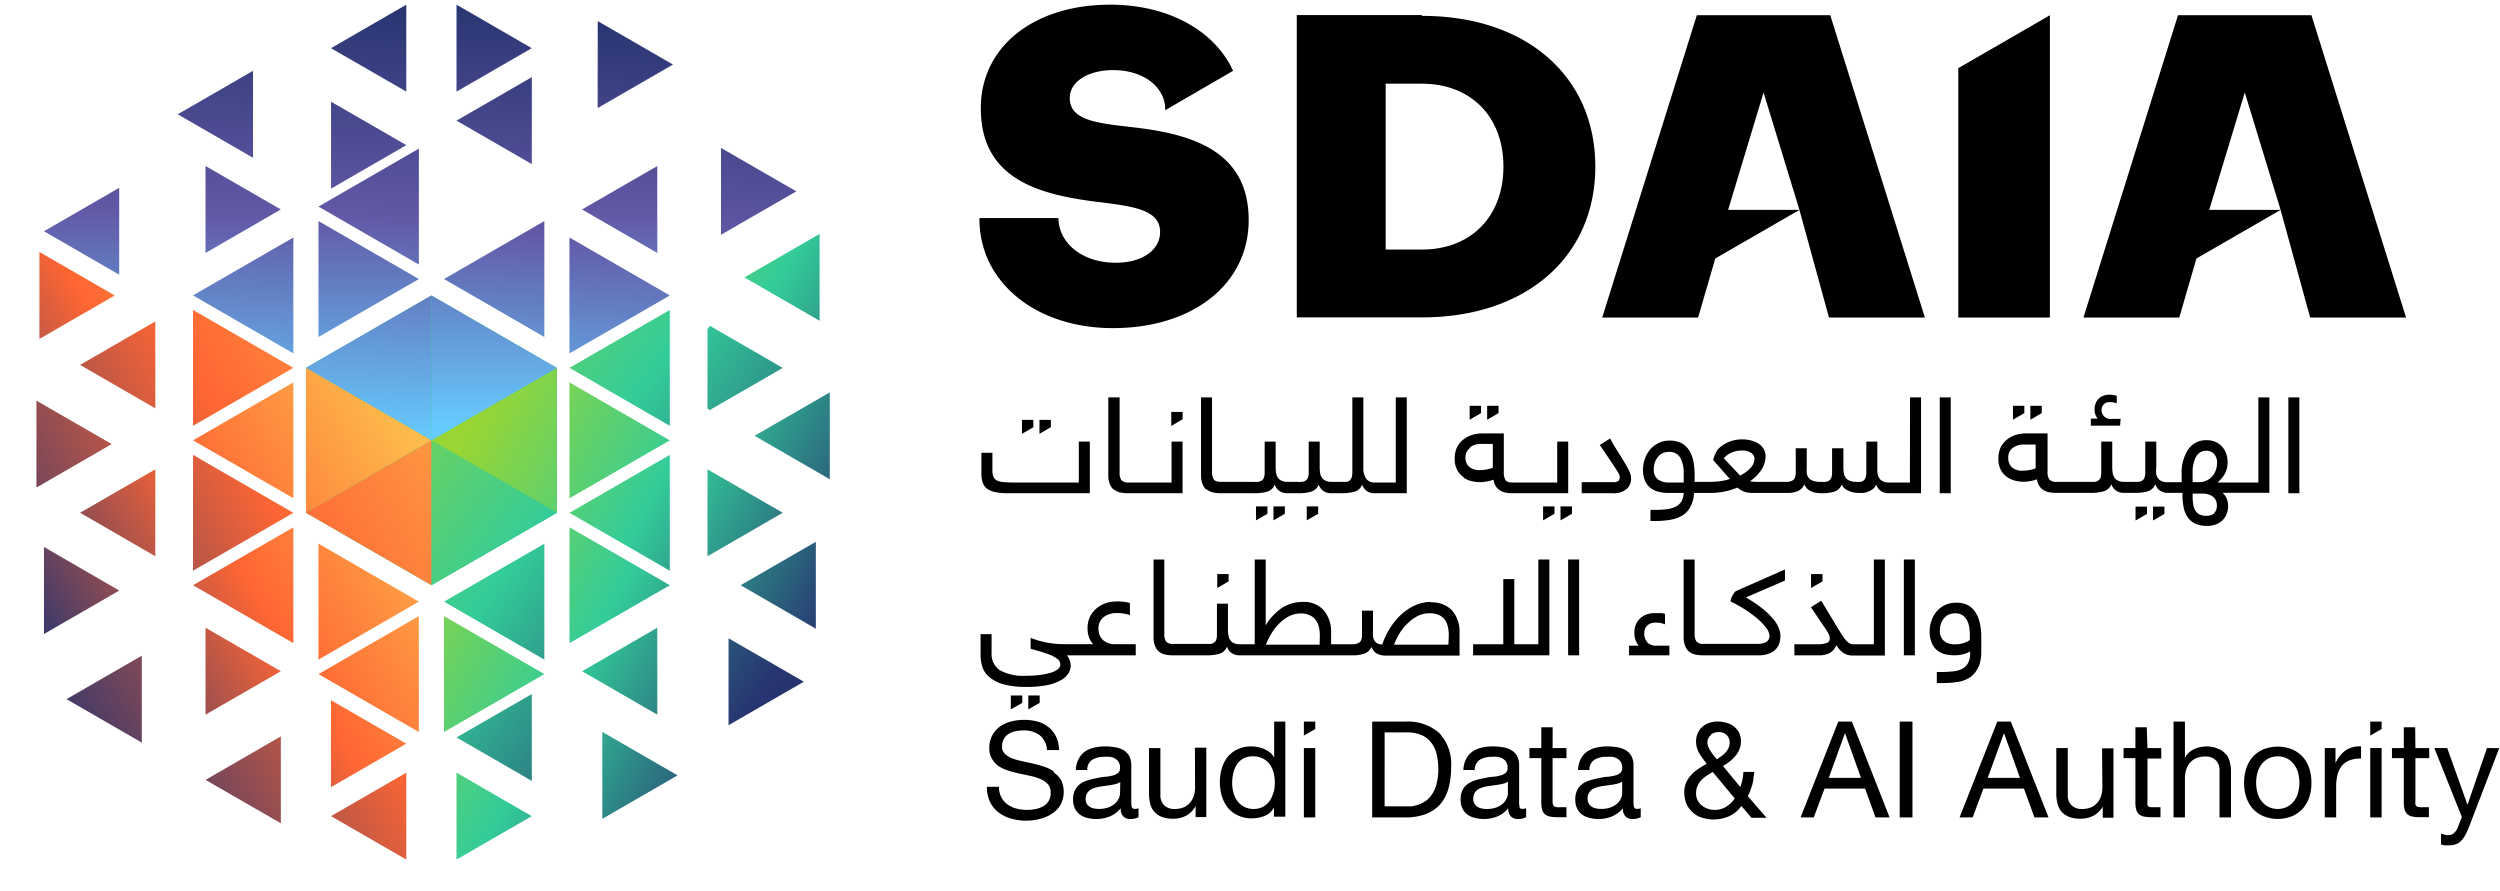 <?xml version="1.0" encoding="UTF-8" standalone="no"?>
<svg
   viewBox="0 0 331.59 118.19"
   version="1.1"
   id="svg2026"
   xmlns:xlink="http://www.w3.org/1999/xlink"
   xmlns="http://www.w3.org/2000/svg"
   xmlns:svg="http://www.w3.org/2000/svg"
   xmlns:rdf="http://www.w3.org/1999/02/22-rdf-syntax-ns#"
   xmlns:cc="http://creativecommons.org/ns#"
   xmlns:dc="http://purl.org/dc/elements/1.1/">
  <defs
     id="defs1670">
    <style
       id="style1427">.cls-1,.cls-110{fill:none;}.cls-2{fill:#3c9;}.cls-3{clip-path:url(#clip-path);}.cls-4{fill:url(#linear-gradient);}.cls-5{clip-path:url(#clip-path-2);}.cls-6{fill:url(#linear-gradient-2);}.cls-7{clip-path:url(#clip-path-3);}.cls-8{fill:url(#linear-gradient-3);}.cls-9{clip-path:url(#clip-path-4);}.cls-10{fill:url(#linear-gradient-4);}.cls-11{clip-path:url(#clip-path-5);}.cls-12{fill:url(#linear-gradient-5);}.cls-13{clip-path:url(#clip-path-6);}.cls-14{fill:url(#linear-gradient-6);}.cls-15{clip-path:url(#clip-path-7);}.cls-16{fill:url(#linear-gradient-7);}.cls-17{clip-path:url(#clip-path-8);}.cls-18{fill:url(#linear-gradient-8);}.cls-19{clip-path:url(#clip-path-9);}.cls-20{fill:url(#linear-gradient-9);}.cls-21{clip-path:url(#clip-path-10);}.cls-22{fill:url(#linear-gradient-10);}.cls-23{clip-path:url(#clip-path-11);}.cls-24{fill:url(#linear-gradient-11);}.cls-25{clip-path:url(#clip-path-12);}.cls-26{fill:url(#linear-gradient-12);}.cls-27{clip-path:url(#clip-path-13);}.cls-28{fill:url(#linear-gradient-13);}.cls-29{clip-path:url(#clip-path-14);}.cls-30{fill:url(#linear-gradient-14);}.cls-31{clip-path:url(#clip-path-15);}.cls-32{fill:url(#linear-gradient-15);}.cls-33{clip-path:url(#clip-path-16);}.cls-34{fill:url(#linear-gradient-16);}.cls-35{clip-path:url(#clip-path-17);}.cls-36{fill:url(#linear-gradient-17);}.cls-37{clip-path:url(#clip-path-18);}.cls-38{fill:url(#linear-gradient-18);}.cls-39{clip-path:url(#clip-path-19);}.cls-40{fill:url(#linear-gradient-19);}.cls-41{clip-path:url(#clip-path-20);}.cls-42{fill:url(#linear-gradient-20);}.cls-43{clip-path:url(#clip-path-21);}.cls-44{fill:url(#linear-gradient-21);}.cls-45{clip-path:url(#clip-path-22);}.cls-46{fill:url(#linear-gradient-22);}.cls-47{clip-path:url(#clip-path-23);}.cls-48{fill:url(#linear-gradient-23);}.cls-49{clip-path:url(#clip-path-24);}.cls-50{fill:url(#linear-gradient-24);}.cls-51{clip-path:url(#clip-path-25);}.cls-52{fill:url(#linear-gradient-25);}.cls-53{clip-path:url(#clip-path-26);}.cls-54{fill:url(#linear-gradient-26);}.cls-55{clip-path:url(#clip-path-27);}.cls-56{fill:url(#linear-gradient-27);}.cls-57{clip-path:url(#clip-path-28);}.cls-58{fill:url(#linear-gradient-28);}.cls-59{clip-path:url(#clip-path-29);}.cls-60{fill:url(#linear-gradient-29);}.cls-61{clip-path:url(#clip-path-30);}.cls-62{fill:url(#linear-gradient-30);}.cls-63{clip-path:url(#clip-path-31);}.cls-64{clip-path:url(#clip-path-32);}.cls-65{fill:url(#linear-gradient-32);}.cls-66{clip-path:url(#clip-path-33);}.cls-67{fill:url(#linear-gradient-33);}.cls-68{clip-path:url(#clip-path-34);}.cls-69{fill:url(#linear-gradient-34);}.cls-70{clip-path:url(#clip-path-35);}.cls-71{fill:url(#linear-gradient-35);}.cls-72{clip-path:url(#clip-path-36);}.cls-73{fill:url(#linear-gradient-36);}.cls-74{clip-path:url(#clip-path-37);}.cls-75{fill:url(#linear-gradient-37);}.cls-76{clip-path:url(#clip-path-38);}.cls-77{fill:url(#linear-gradient-38);}.cls-78{clip-path:url(#clip-path-39);}.cls-79{fill:url(#linear-gradient-39);}.cls-80{clip-path:url(#clip-path-40);}.cls-81{fill:url(#linear-gradient-40);}.cls-82{clip-path:url(#clip-path-41);}.cls-83{fill:url(#linear-gradient-41);}.cls-84{clip-path:url(#clip-path-42);}.cls-85{fill:url(#linear-gradient-42);}.cls-86{clip-path:url(#clip-path-43);}.cls-87{fill:url(#linear-gradient-43);}.cls-88{clip-path:url(#clip-path-44);}.cls-89{fill:url(#linear-gradient-44);}.cls-90{clip-path:url(#clip-path-45);}.cls-91{fill:url(#linear-gradient-45);}.cls-92{clip-path:url(#clip-path-46);}.cls-93{fill:url(#linear-gradient-46);}.cls-94{clip-path:url(#clip-path-47);}.cls-95{fill:url(#linear-gradient-47);}.cls-96{clip-path:url(#clip-path-48);}.cls-97{fill:url(#linear-gradient-48);}.cls-98{clip-path:url(#clip-path-49);}.cls-99{fill:url(#linear-gradient-49);}.cls-100{clip-path:url(#clip-path-50);}.cls-101{fill:url(#linear-gradient-50);}.cls-102{clip-path:url(#clip-path-51);}.cls-103{fill:url(#linear-gradient-51);}.cls-104{clip-path:url(#clip-path-52);}.cls-105{fill:url(#linear-gradient-52);}.cls-106{clip-path:url(#clip-path-53);}.cls-107{fill:url(#linear-gradient-53);}.cls-108{clip-path:url(#clip-path-54);}.cls-109{fill:url(#linear-gradient-54);}.cls-110{stroke:#e72d92;stroke-width:0.25px;}</style>
    <clipPath
       id="clip-path">
      <polygon
         class="cls-1"
         points="108.71 31.02 108.71 42.55 98.73 36.79 108.71 31.02"
         id="polygon1429" />
    </clipPath>
    <linearGradient
       id="linear-gradient"
       x1="-252.54"
       y1="427.94"
       x2="-251.54"
       y2="427.94"
       gradientTransform="matrix(0, 55.38, 55.38, 0, -23596.27, 13994.43)"
       gradientUnits="userSpaceOnUse">
      <stop
         offset="0"
         stop-color="#99d633"
         id="stop1432" />
      <stop
         offset="0.5"
         stop-color="#3c9"
         id="stop1434" />
      <stop
         offset="1"
         stop-color="#273470"
         id="stop1436" />
    </linearGradient>
    <clipPath
       id="clip-path-2">
      <polygon
         class="cls-1"
         points="108.21 71.86 108.21 83.39 98.23 77.62 108.21 71.86"
         id="polygon1439" />
    </clipPath>
    <linearGradient
       id="linear-gradient-2"
       x1="-252.54"
       y1="427.94"
       x2="-251.54"
       y2="427.94"
       gradientTransform="matrix(0, 55.38, 55.38, 0, -23596.95, 14016.69)"
       xlink:href="#linear-gradient" />
    <clipPath
       id="clip-path-3">
      <polygon
         class="cls-1"
         points="103.82 68.01 93.84 73.78 93.84 62.25 103.82 68.01"
         id="polygon1443" />
    </clipPath>
    <linearGradient
       id="linear-gradient-3"
       x1="-252.54"
       y1="428.02"
       x2="-251.54"
       y2="428.02"
       gradientTransform="matrix(0, 55.37, 55.37, 0, -23602.56, 14013.43)"
       xlink:href="#linear-gradient" />
    <clipPath
       id="clip-path-4">
      <polygon
         class="cls-1"
         points="110.06 52.04 110.06 63.57 100.08 57.8 110.06 52.04"
         id="polygon1447" />
    </clipPath>
    <linearGradient
       id="linear-gradient-4"
       x1="-252.54"
       y1="427.94"
       x2="-251.54"
       y2="427.94"
       gradientTransform="matrix(0, 55.38, 55.38, 0, -23595.1, 14004.54)"
       xlink:href="#linear-gradient" />
    <clipPath
       id="clip-path-5">
      <polygon
         class="cls-1"
         points="87.18 83.26 87.18 94.79 77.2 89.03 87.18 83.26"
         id="polygon1451" />
    </clipPath>
    <linearGradient
       id="linear-gradient-5"
       x1="-252.54"
       y1="427.94"
       x2="-251.54"
       y2="427.94"
       gradientTransform="matrix(0, 55.38, 55.38, 0, -23617.99, 14041.28)"
       xlink:href="#linear-gradient" />
    <clipPath
       id="clip-path-6">
      <polygon
         class="cls-1"
         points="88.84 75.7 75.53 68.02 88.84 60.33 88.84 75.7"
         id="polygon1455" />
    </clipPath>
    <linearGradient
       id="linear-gradient-6"
       x1="-252.54"
       y1="427.92"
       x2="-251.54"
       y2="427.92"
       gradientTransform="matrix(0, 55.37, 55.37, 0, -23610.49, 14026.2)"
       xlink:href="#linear-gradient" />
    <clipPath
       id="clip-path-7">
      <polygon
         class="cls-1"
         points="88.85 77.62 75.53 85.31 75.53 69.94 88.85 77.62"
         id="polygon1459" />
    </clipPath>
    <linearGradient
       id="linear-gradient-7"
       x1="-252.54"
       y1="428.04"
       x2="-251.54"
       y2="428.04"
       gradientTransform="matrix(0, 55.37, 55.37, 0, -23620.2, 14033.34)"
       xlink:href="#linear-gradient" />
    <clipPath
       id="clip-path-8">
      <polygon
         class="cls-1"
         points="88.84 58.41 75.53 66.09 75.53 50.72 88.84 58.41"
         id="polygon1463" />
    </clipPath>
    <linearGradient
       id="linear-gradient-8"
       x1="-252.54"
       y1="428.04"
       x2="-251.54"
       y2="428.04"
       gradientTransform="matrix(0, 55.38, 55.38, 0, -23623.46, 14025.07)"
       xlink:href="#linear-gradient" />
    <clipPath
       id="clip-path-9">
      <polygon
         class="cls-1"
         points="89.87 102.84 79.89 108.61 79.89 97.08 89.87 102.84"
         id="polygon1467" />
    </clipPath>
    <linearGradient
       id="linear-gradient-9"
       x1="-252.54"
       y1="428.02"
       x2="-251.54"
       y2="428.02"
       gradientTransform="matrix(0, 55.37, 55.37, 0, -23616.74, 14044.31)"
       xlink:href="#linear-gradient" />
    <clipPath
       id="clip-path-10">
      <polygon
         class="cls-1"
         points="73.86 68.02 57.22 58.41 73.86 48.8 73.86 68.02"
         id="polygon1471" />
    </clipPath>
    <linearGradient
       id="linear-gradient-10"
       x1="-252.54"
       y1="427.91"
       x2="-251.54"
       y2="427.91"
       gradientTransform="matrix(0, 55.38, 55.38, 0, -23633.94, 14040.26)"
       xlink:href="#linear-gradient" />
    <clipPath
       id="clip-path-11">
      <polygon
         class="cls-1"
         points="72.2 89.41 58.89 97.09 58.89 81.72 72.2 89.41"
         id="polygon1475" />
    </clipPath>
    <linearGradient
       id="linear-gradient-11"
       x1="-252.54"
       y1="428.04"
       x2="-251.54"
       y2="428.04"
       gradientTransform="matrix(0, 55.38, 55.38, 0, -23640.11, 14056.19)"
       xlink:href="#linear-gradient" />
    <clipPath
       id="clip-path-12">
      <polygon
         class="cls-1"
         points="70.53 108.25 60.55 114.01 60.55 102.48 70.53 108.25"
         id="polygon1479" />
    </clipPath>
    <linearGradient
       id="linear-gradient-12"
       x1="-252.54"
       y1="428.02"
       x2="-251.54"
       y2="428.02"
       gradientTransform="matrix(0, 55.37, 55.37, 0, -23636.06, 14064.28)"
       xlink:href="#linear-gradient" />
    <clipPath
       id="clip-path-13">
      <polygon
         class="cls-1"
         points="106.62 90.42 96.63 96.19 96.63 84.66 106.62 90.42"
         id="polygon1483" />
    </clipPath>
    <linearGradient
       id="linear-gradient-13"
       x1="-252.54"
       y1="428.01"
       x2="-251.54"
       y2="428.01"
       gradientTransform="matrix(0, 74.87, 74.87, 0, -31941.8, 18923.75)"
       xlink:href="#linear-gradient" />
    <clipPath
       id="clip-path-14">
      <polygon
         class="cls-1"
         points="103.82 48.8 93.84 54.56 93.84 43.03 103.82 48.8"
         id="polygon1487" />
    </clipPath>
    <linearGradient
       id="linear-gradient-14"
       x1="-252.54"
       y1="428.01"
       x2="-251.54"
       y2="428.01"
       gradientTransform="matrix(0, 74.88, 74.88, 0, -31950.36, 18911.75)"
       xlink:href="#linear-gradient" />
    <clipPath
       id="clip-path-15">
      <polygon
         class="cls-1"
         points="88.84 41.11 88.84 56.48 75.53 48.79 88.84 41.11"
         id="polygon1491" />
    </clipPath>
    <linearGradient
       id="linear-gradient-15"
       x1="-252.54"
       y1="427.94"
       x2="-251.54"
       y2="427.94"
       gradientTransform="matrix(0, 74.87, 74.87, 0, -31957.4, 18922.98)"
       xlink:href="#linear-gradient" />
    <clipPath
       id="clip-path-16">
      <polygon
         class="cls-1"
         points="70.54 92.05 70.54 103.58 60.55 97.81 70.54 92.05"
         id="polygon1495" />
    </clipPath>
    <linearGradient
       id="linear-gradient-16"
       x1="-252.54"
       y1="427.95"
       x2="-251.54"
       y2="427.95"
       gradientTransform="matrix(0, 74.88, 74.88, 0, -31978.93, 18959.76)"
       xlink:href="#linear-gradient" />
    <clipPath
       id="clip-path-17">
      <polygon
         class="cls-1"
         points="72.2 87.49 58.89 79.8 72.2 72.11 72.2 87.49"
         id="polygon1499" />
    </clipPath>
    <linearGradient
       id="linear-gradient-17"
       x1="-252.54"
       y1="427.94"
       x2="-251.54"
       y2="427.94"
       gradientTransform="matrix(0, 74.86, 74.86, 0, -31968.3, 18946.31)"
       xlink:href="#linear-gradient" />
    <clipPath
       id="clip-path-18">
      <polygon
         class="cls-1"
         points="57.22 58.41 73.86 68.02 57.22 77.62 57.22 58.41"
         id="polygon1503" />
    </clipPath>
    <linearGradient
       id="linear-gradient-18"
       x1="-252.54"
       y1="428.03"
       x2="-251.54"
       y2="428.03"
       gradientTransform="matrix(0, 74.89, 74.89, 0, -31990.13, 18950.01)"
       xlink:href="#linear-gradient" />
    <clipPath
       id="clip-path-19">
      <polygon
         class="cls-1"
         points="105.62 25.38 95.63 31.14 95.63 19.62 105.62 25.38"
         id="polygon1507" />
    </clipPath>
    <linearGradient
       id="linear-gradient-19"
       x1="-252.54"
       y1="427.98"
       x2="-251.54"
       y2="427.98"
       gradientTransform="matrix(58.08, 0, 0, -58.08, 14732.09, 24880.92)"
       gradientUnits="userSpaceOnUse">
      <stop
         offset="0"
         stop-color="#6cf"
         id="stop1510" />
      <stop
         offset="0.5"
         stop-color="#6258a6"
         id="stop1512" />
      <stop
         offset="1"
         stop-color="#273470"
         id="stop1514" />
    </linearGradient>
    <clipPath
       id="clip-path-20">
      <polygon
         class="cls-1"
         points="89.26 8.56 79.27 14.33 79.28 2.8 89.26 8.56"
         id="polygon1517" />
    </clipPath>
    <linearGradient
       id="linear-gradient-20"
       x1="-252.54"
       y1="427.98"
       x2="-251.54"
       y2="427.98"
       gradientTransform="matrix(58.08, 0, 0, -58.08, 14699.92, 24864.13)"
       xlink:href="#linear-gradient-19" />
    <clipPath
       id="clip-path-21">
      <polygon
         class="cls-1"
         points="88.85 39.19 75.53 46.87 75.53 31.5 88.85 39.19"
         id="polygon1521" />
    </clipPath>
    <linearGradient
       id="linear-gradient-21"
       x1="-252.54"
       y1="427.97"
       x2="-251.54"
       y2="427.97"
       gradientTransform="matrix(58.08, 0, 0, -58.08, 14728.57, 24894.67)"
       xlink:href="#linear-gradient-19" />
    <clipPath
       id="clip-path-22">
      <polygon
         class="cls-1"
         points="70.54 21.77 60.55 16 70.54 10.23 70.54 21.77"
         id="polygon1525" />
    </clipPath>
    <linearGradient
       id="linear-gradient-22"
       x1="-252.54"
       y1="427.98"
       x2="-251.54"
       y2="427.98"
       gradientTransform="matrix(58.08, 0, 0, -58.08, 14689.54, 24871.41)"
       xlink:href="#linear-gradient-19" />
    <clipPath
       id="clip-path-23">
      <polygon
         class="cls-1"
         points="72.2 29.32 72.2 44.7 58.89 37.01 72.2 29.32"
         id="polygon1529" />
    </clipPath>
    <linearGradient
       id="linear-gradient-23"
       x1="-252.54"
       y1="427.98"
       x2="-251.54"
       y2="427.98"
       gradientTransform="matrix(58.08, 0, 0, -58.08, 14710.73, 24893.01)"
       xlink:href="#linear-gradient-19" />
    <clipPath
       id="clip-path-24">
      <polygon
         class="cls-1"
         points="57.22 39.19 57.22 58.41 40.58 48.79 57.22 39.19"
         id="polygon1533" />
    </clipPath>
    <linearGradient
       id="linear-gradient-24"
       x1="-252.54"
       y1="427.98"
       x2="-251.54"
       y2="427.98"
       gradientTransform="matrix(58.08, 0, 0, -58.08, 14706.93, 24904.83)"
       xlink:href="#linear-gradient-19" />
    <clipPath
       id="clip-path-25">
      <polygon
         class="cls-1"
         points="55.56 35.09 42.24 27.4 55.56 19.71 55.56 35.09"
         id="polygon1537" />
    </clipPath>
    <linearGradient
       id="linear-gradient-25"
       x1="-252.54"
       y1="427.98"
       x2="-251.54"
       y2="427.98"
       gradientTransform="matrix(58.06, 0, 0, -58.06, 14681.04, 24875.64)"
       xlink:href="#linear-gradient-19" />
    <clipPath
       id="clip-path-26">
      <polygon
         class="cls-1"
         points="53.89 12.15 43.9 6.39 53.89 0.62 53.89 12.15"
         id="polygon1541" />
    </clipPath>
    <linearGradient
       id="linear-gradient-26"
       x1="-252.54"
       y1="427.98"
       x2="-251.54"
       y2="427.98"
       gradientTransform="matrix(58.08, 0, 0, -58.08, 14664.61, 24862.3)"
       xlink:href="#linear-gradient-19" />
    <clipPath
       id="clip-path-27">
      <polygon
         class="cls-1"
         points="38.91 46.87 25.6 39.18 38.91 31.5 38.91 46.87"
         id="polygon1545" />
    </clipPath>
    <linearGradient
       id="linear-gradient-27"
       x1="-252.54"
       y1="427.98"
       x2="-251.54"
       y2="427.98"
       gradientTransform="matrix(58.08, 0, 0, -58.08, 14681.45, 24894.67)"
       xlink:href="#linear-gradient-19" />
    <clipPath
       id="clip-path-28">
      <polygon
         class="cls-1"
         points="33.56 9.39 33.56 20.93 23.57 15.16 33.56 9.39"
         id="polygon1549" />
    </clipPath>
    <linearGradient
       id="linear-gradient-28"
       x1="-252.54"
       y1="427.98"
       x2="-251.54"
       y2="427.98"
       gradientTransform="matrix(58.08, 0, 0, -58.08, 14654.31, 24871.06)"
       xlink:href="#linear-gradient-19" />
    <clipPath
       id="clip-path-29">
      <polygon
         class="cls-1"
         points="87.18 33.55 77.19 27.78 87.18 22.02 87.18 33.55"
         id="polygon1553" />
    </clipPath>
    <linearGradient
       id="linear-gradient-29"
       x1="-252.54"
       y1="427.98"
       x2="-251.54"
       y2="427.98"
       gradientTransform="matrix(0, -57.34, -57.34, 0, 24623.04, -14423.85)"
       gradientUnits="userSpaceOnUse">
      <stop
         offset="0"
         stop-color="#6cf"
         id="stop1556" />
      <stop
         offset="0.5"
         stop-color="#6258a6"
         id="stop1558" />
      <stop
         offset="1"
         stop-color="#273470"
         id="stop1560" />
      <stop
         offset="1"
         stop-color="#273470"
         id="stop1562" />
    </linearGradient>
    <clipPath
       id="clip-path-30">
      <polygon
         class="cls-1"
         points="70.53 6.39 60.55 12.15 60.55 0.62 70.53 6.39"
         id="polygon1565" />
    </clipPath>
    <linearGradient
       id="linear-gradient-30"
       x1="-252.54"
       y1="427.98"
       x2="-251.54"
       y2="427.98"
       gradientTransform="matrix(0, -57.34, -57.34, 0, 24606.39, -14423.85)"
       xlink:href="#linear-gradient-29" />
    <clipPath
       id="clip-path-31">
      <polygon
         class="cls-1"
         points="72.2 27.4 58.89 35.09 58.89 19.72 72.2 27.4"
         id="polygon1569" />
    </clipPath>
    <clipPath
       id="clip-path-32">
      <polygon
         class="cls-1"
         points="73.86 48.8 57.22 58.41 57.22 39.19 73.86 48.8"
         id="polygon1572" />
    </clipPath>
    <linearGradient
       id="linear-gradient-32"
       x1="-252.54"
       y1="427.98"
       x2="-251.54"
       y2="427.98"
       gradientTransform="matrix(0, -57.34, -57.34, 0, 24606.39, -14423.85)"
       xlink:href="#linear-gradient-29" />
    <clipPath
       id="clip-path-33">
      <polygon
         class="cls-1"
         points="53.9 19.25 43.91 25.02 43.91 13.49 53.9 19.25"
         id="polygon1576" />
    </clipPath>
    <linearGradient
       id="linear-gradient-33"
       x1="-252.54"
       y1="427.98"
       x2="-251.54"
       y2="427.98"
       gradientTransform="matrix(0, -57.34, -57.34, 0, 24589.75, -14423.85)"
       xlink:href="#linear-gradient-29" />
    <clipPath
       id="clip-path-34">
      <polygon
         class="cls-1"
         points="55.56 37.01 42.24 44.7 42.24 29.32 55.56 37.01"
         id="polygon1580" />
    </clipPath>
    <linearGradient
       id="linear-gradient-34"
       x1="-252.54"
       y1="427.98"
       x2="-251.54"
       y2="427.98"
       gradientTransform="matrix(0, -57.34, -57.34, 0, 24589.75, -14423.85)"
       xlink:href="#linear-gradient-29" />
    <clipPath
       id="clip-path-35">
      <polygon
         class="cls-1"
         points="37.25 27.78 27.26 33.55 27.26 22.02 37.25 27.78"
         id="polygon1584" />
    </clipPath>
    <linearGradient
       id="linear-gradient-35"
       x1="-252.54"
       y1="427.98"
       x2="-251.54"
       y2="427.98"
       gradientTransform="matrix(0, -57.34, -57.34, 0, 24573.1, -14423.85)"
       xlink:href="#linear-gradient-29" />
    <clipPath
       id="clip-path-36">
      <polygon
         class="cls-1"
         points="15.81 36.44 5.83 30.67 15.81 24.91 15.81 36.44"
         id="polygon1588" />
    </clipPath>
    <linearGradient
       id="linear-gradient-36"
       x1="-252.54"
       y1="427.98"
       x2="-251.54"
       y2="427.98"
       gradientTransform="matrix(0, -57.32, -57.32, 0, 24544.04, -14419.36)"
       xlink:href="#linear-gradient-29" />
    <clipPath
       id="clip-path-37">
      <polygon
         class="cls-1"
         points="53.89 114.01 43.9 108.25 53.89 102.48 53.89 114.01"
         id="polygon1592" />
    </clipPath>
    <linearGradient
       id="linear-gradient-37"
       x1="-252.54"
       y1="427.95"
       x2="-251.54"
       y2="427.95"
       gradientTransform="matrix(-82.78, 0, 0, 82.78, -20807.17, -35318.75)"
       gradientUnits="userSpaceOnUse">
      <stop
         offset="0"
         stop-color="#fdbd4d"
         id="stop1595" />
      <stop
         offset="0.5"
         stop-color="#f63"
         id="stop1597" />
      <stop
         offset="1"
         stop-color="#273470"
         id="stop1599" />
    </linearGradient>
    <clipPath
       id="clip-path-38">
      <polygon
         class="cls-1"
         points="57.22 58.41 57.22 77.62 40.58 68.01 57.22 58.41"
         id="polygon1602" />
    </clipPath>
    <linearGradient
       id="linear-gradient-38"
       x1="-252.54"
       y1="427.93"
       x2="-251.54"
       y2="427.93"
       gradientTransform="matrix(-82.78, 0, 0, 82.78, -20826.35, -35357.38)"
       xlink:href="#linear-gradient-37" />
    <clipPath
       id="clip-path-39">
      <polygon
         class="cls-1"
         points="37.25 97.67 37.25 109.2 27.26 103.44 37.25 97.67"
         id="polygon1606" />
    </clipPath>
    <linearGradient
       id="linear-gradient-39"
       x1="-252.54"
       y1="427.95"
       x2="-251.54"
       y2="427.95"
       gradientTransform="matrix(-82.78, 0, 0, 82.78, -20809.94, -35320.91)"
       xlink:href="#linear-gradient-37" />
    <clipPath
       id="clip-path-40">
      <polygon
         class="cls-1"
         points="38.91 68.02 25.6 75.7 25.6 60.33 38.91 68.02"
         id="polygon1610" />
    </clipPath>
    <linearGradient
       id="linear-gradient-40"
       x1="-252.54"
       y1="428.02"
       x2="-251.54"
       y2="428.02"
       gradientTransform="matrix(-82.76, 0, 0, 82.76, -20822.19, -35354.01)"
       xlink:href="#linear-gradient-37" />
    <clipPath
       id="clip-path-41">
      <polygon
         class="cls-1"
         points="38.91 48.79 25.6 56.48 25.6 41.11 38.91 48.79"
         id="polygon1614" />
    </clipPath>
    <linearGradient
       id="linear-gradient-41"
       x1="-252.54"
       y1="428.02"
       x2="-251.54"
       y2="428.02"
       gradientTransform="matrix(-82.78, 0, 0, 82.78, -20837.56, -35383.71)"
       xlink:href="#linear-gradient-37" />
    <clipPath
       id="clip-path-42">
      <polygon
         class="cls-1"
         points="18.81 86.97 18.81 98.5 8.82 92.73 18.81 86.97"
         id="polygon1618" />
    </clipPath>
    <linearGradient
       id="linear-gradient-42"
       x1="-252.54"
       y1="427.95"
       x2="-251.54"
       y2="427.95"
       gradientTransform="matrix(-82.78, 0, 0, 82.78, -20818.88, -35334.21)"
       xlink:href="#linear-gradient-37" />
    <clipPath
       id="clip-path-43">
      <polygon
         class="cls-1"
         points="20.6 42.63 20.6 54.16 10.62 48.4 20.6 42.63"
         id="polygon1622" />
    </clipPath>
    <linearGradient
       id="linear-gradient-43"
       x1="-252.54"
       y1="427.95"
       x2="-251.54"
       y2="427.95"
       gradientTransform="matrix(-82.78, 0, 0, 82.78, -20839.71, -35378.59)"
       xlink:href="#linear-gradient-37" />
    <clipPath
       id="clip-path-44">
      <polygon
         class="cls-1"
         points="14.82 58.9 4.83 64.67 4.83 53.14 14.82 58.9"
         id="polygon1626" />
    </clipPath>
    <linearGradient
       id="linear-gradient-44"
       x1="-252.54"
       y1="428.01"
       x2="-251.54"
       y2="428.01"
       gradientTransform="matrix(-82.78, 0, 0, 82.78, -20835.42, -35372.84)"
       xlink:href="#linear-gradient-37" />
    <clipPath
       id="clip-path-45">
      <polygon
         class="cls-1"
         points="55.55 97.09 42.24 89.41 55.55 81.72 55.55 97.09"
         id="polygon1630" />
    </clipPath>
    <linearGradient
       id="linear-gradient-45"
       x1="-252.54"
       y1="427.92"
       x2="-251.54"
       y2="427.92"
       gradientTransform="matrix(-59.51, 0, 0, 59.51, -14957.78, -25376.99)"
       xlink:href="#linear-gradient-37" />
    <clipPath
       id="clip-path-46">
      <polygon
         class="cls-1"
         points="57.22 58.41 40.58 68.01 40.58 48.79 57.22 58.41"
         id="polygon1634" />
    </clipPath>
    <linearGradient
       id="linear-gradient-46"
       x1="-252.54"
       y1="428.05"
       x2="-251.54"
       y2="428.05"
       gradientTransform="matrix(-59.5, 0, 0, 59.5, -14971.33, -25412.06)"
       xlink:href="#linear-gradient-37" />
    <clipPath
       id="clip-path-47">
      <polygon
         class="cls-1"
         points="53.89 98.64 43.9 104.4 43.9 92.87 53.89 98.64"
         id="polygon1638" />
    </clipPath>
    <linearGradient
       id="linear-gradient-47"
       x1="-252.54"
       y1="428.02"
       x2="-251.54"
       y2="428.02"
       gradientTransform="matrix(-59.51, 0, 0, 59.51, -14952.77, -25373.03)"
       xlink:href="#linear-gradient-37" />
    <clipPath
       id="clip-path-48">
      <polygon
         class="cls-1"
         points="55.55 79.8 42.24 87.49 42.24 72.11 55.55 79.8"
         id="polygon1642" />
    </clipPath>
    <linearGradient
       id="linear-gradient-48"
       x1="-252.54"
       y1="428.03"
       x2="-251.54"
       y2="428.03"
       gradientTransform="matrix(-59.5, 0, 0, 59.5, -14960.23, -25389.28)"
       xlink:href="#linear-gradient-37" />
    <clipPath
       id="clip-path-49">
      <polygon
         class="cls-1"
         points="37.25 89.03 27.26 94.79 27.26 83.26 37.25 89.03"
         id="polygon1646" />
    </clipPath>
    <linearGradient
       id="linear-gradient-49"
       x1="-252.54"
       y1="428.02"
       x2="-251.54"
       y2="428.02"
       gradientTransform="matrix(-59.5, 0, 0, 59.5, -14957.54, -25378.64)"
       xlink:href="#linear-gradient-37" />
    <clipPath
       id="clip-path-50">
      <polygon
         class="cls-1"
         points="38.91 69.94 38.91 85.31 25.6 77.62 38.91 69.94"
         id="polygon1650" />
    </clipPath>
    <linearGradient
       id="linear-gradient-50"
       x1="-252.54"
       y1="427.92"
       x2="-251.54"
       y2="427.92"
       gradientTransform="matrix(-59.51, 0, 0, 59.51, -14965.63, -25388.22)"
       xlink:href="#linear-gradient-37" />
    <clipPath
       id="clip-path-51">
      <polygon
         class="cls-1"
         points="38.91 50.72 38.91 66.08 25.6 58.4 38.91 50.72"
         id="polygon1654" />
    </clipPath>
    <linearGradient
       id="linear-gradient-51"
       x1="-252.54"
       y1="427.92"
       x2="-251.54"
       y2="427.92"
       gradientTransform="matrix(-59.51, 0, 0, 59.51, -14975.33, -25407.42)"
       xlink:href="#linear-gradient-37" />
    <clipPath
       id="clip-path-52">
      <polygon
         class="cls-1"
         points="20.6 73.78 10.62 68.01 20.6 62.25 20.6 73.78"
         id="polygon1658" />
    </clipPath>
    <linearGradient
       id="linear-gradient-52"
       x1="-252.54"
       y1="427.94"
       x2="-251.54"
       y2="427.94"
       gradientTransform="matrix(-59.51, 0, 0, 59.51, -14972.74, -25398.64)"
       xlink:href="#linear-gradient-37" />
    <clipPath
       id="clip-path-53">
      <polygon
         class="cls-1"
         points="15.22 39.19 5.23 44.95 5.23 33.42 15.22 39.19"
         id="polygon1662" />
    </clipPath>
    <linearGradient
       id="linear-gradient-53"
       x1="-252.54"
       y1="428.02"
       x2="-251.54"
       y2="428.02"
       gradientTransform="matrix(-59.51, 0, 0, 59.51, -14987.94, -25432.47)"
       xlink:href="#linear-gradient-37" />
    <clipPath
       id="clip-path-54">
      <polygon
         class="cls-1"
         points="15.82 78.33 5.83 84.09 5.83 72.55 15.82 78.33"
         id="polygon1666" />
    </clipPath>
    <linearGradient
       id="linear-gradient-54"
       x1="-252.54"
       y1="428.02"
       x2="-251.54"
       y2="428.02"
       gradientTransform="matrix(-59.51, 0, 0, 59.51, -14968.16, -25393.34)"
       xlink:href="#linear-gradient-37" />
  </defs>
  <title
     id="title1672">SDAIA_Logo</title>
  <g
     id="Layer_2"
     data-name="Layer 2">
    <g
       id="Layer_1-2"
       data-name="Layer 1">
      <polygon
         class="cls-2"
         points="57.22 39.19 40.58 48.79 40.58 68.01 57.22 77.62 73.86 68.02 73.86 48.8 57.22 39.19"
         id="polygon1674" />
      <g
         class="cls-3"
         clip-path="url(#clip-path)"
         id="g1678">
        <rect
           class="cls-4"
           x="96.29"
           y="29.67"
           width="14.87"
           height="14.23"
           transform="translate(22.54 111.08) rotate(-61.99)"
           id="rect1676" />
      </g>
      <g
         class="cls-5"
         clip-path="url(#clip-path-2)"
         id="g1682">
        <rect
           class="cls-6"
           x="95.79"
           y="70.51"
           width="14.87"
           height="14.23"
           transform="translate(-13.79 132.3) rotate(-61.99)"
           id="rect1680" />
      </g>
      <g
         class="cls-7"
         clip-path="url(#clip-path-3)"
         id="g1686">
        <rect
           class="cls-8"
           x="91.4"
           y="60.9"
           width="14.87"
           height="14.23"
           transform="translate(-7.63 123.33) rotate(-61.99)"
           id="rect1684" />
      </g>
      <g
         class="cls-9"
         clip-path="url(#clip-path-4)"
         id="g1690">
        <rect
           class="cls-10"
           x="97.64"
           y="50.69"
           width="14.87"
           height="14.23"
           transform="translate(4.7 123.42) rotate(-61.99)"
           id="rect1688" />
      </g>
      <g
         class="cls-11"
         clip-path="url(#clip-path-5)"
         id="g1694">
        <rect
           class="cls-12"
           x="74.75"
           y="81.91"
           width="14.87"
           height="14.23"
           transform="translate(-35.01 119.78) rotate(-61.99)"
           id="rect1692" />
      </g>
      <g
         class="cls-13"
         clip-path="url(#clip-path-6)"
         id="g1698">
        <rect
           class="cls-14"
           x="72.27"
           y="58.53"
           width="19.83"
           height="18.98"
           transform="translate(-16.46 108.63) rotate(-61.99)"
           id="rect1696" />
      </g>
      <g
         class="cls-15"
         clip-path="url(#clip-path-7)"
         id="g1702">
        <rect
           class="cls-16"
           x="72.27"
           y="68.14"
           width="19.83"
           height="18.98"
           transform="translate(-24.94 113.73) rotate(-61.99)"
           id="rect1700" />
      </g>
      <g
         class="cls-17"
         clip-path="url(#clip-path-8)"
         id="g1706">
        <rect
           class="cls-18"
           x="72.27"
           y="48.92"
           width="19.82"
           height="18.97"
           transform="translate(-7.98 103.53) rotate(-61.99)"
           id="rect1704" />
      </g>
      <g
         class="cls-19"
         clip-path="url(#clip-path-9)"
         id="g1710">
        <rect
           class="cls-20"
           x="77.44"
           y="95.73"
           width="14.87"
           height="14.23"
           transform="translate(-45.78 129.48) rotate(-61.99)"
           id="rect1708" />
      </g>
      <g
         class="cls-21"
         clip-path="url(#clip-path-10)"
         id="g1714">
        <rect
           class="cls-22"
           x="53.15"
           y="46.55"
           width="24.78"
           height="23.72"
           transform="translate(-16.8 88.84) rotate(-61.99)"
           id="rect1712" />
      </g>
      <g
         class="cls-23"
         clip-path="url(#clip-path-11)"
         id="g1718">
        <rect
           class="cls-24"
           x="55.63"
           y="79.92"
           width="19.82"
           height="18.97"
           transform="translate(-44.17 105.29) rotate(-61.99)"
           id="rect1716" />
      </g>
      <g
         class="cls-25"
         clip-path="url(#clip-path-12)"
         id="g1722">
        <rect
           class="cls-26"
           x="58.11"
           y="101.13"
           width="14.87"
           height="14.23"
           transform="translate(-60.8 115.28) rotate(-61.99)"
           id="rect1720" />
      </g>
      <g
         class="cls-27"
         clip-path="url(#clip-path-13)"
         id="g1726">
        <rect
           class="cls-28"
           x="94.04"
           y="83.02"
           width="15.18"
           height="14.8"
           transform="translate(-30.82 121.43) rotate(-54.84)"
           id="rect1724" />
      </g>
      <g
         class="cls-29"
         clip-path="url(#clip-path-14)"
         id="g1730">
        <rect
           class="cls-30"
           x="91.24"
           y="41.39"
           width="15.18"
           height="14.8"
           transform="matrix(0.58, -0.82, 0.82, 0.58, 2.02, 101.49)"
           id="rect1728" />
      </g>
      <g
         class="cls-31"
         clip-path="url(#clip-path-15)"
         id="g1734">
        <rect
           class="cls-32"
           x="72.07"
           y="38.93"
           width="20.24"
           height="19.74"
           transform="translate(-5.04 87.88) rotate(-54.84)"
           id="rect1732" />
      </g>
      <g
         class="cls-33"
         clip-path="url(#clip-path-16)"
         id="g1738">
        <rect
           class="cls-34"
           x="57.96"
           y="90.41"
           width="15.18"
           height="14.8"
           transform="translate(-52.16 95.07) rotate(-54.84)"
           id="rect1736" />
      </g>
      <g
         class="cls-35"
         clip-path="url(#clip-path-17)"
         id="g1742">
        <rect
           class="cls-36"
           x="55.42"
           y="69.93"
           width="20.23"
           height="19.74"
           transform="translate(-37.44 87.42) rotate(-54.84)"
           id="rect1740" />
      </g>
      <g
         class="cls-37"
         clip-path="url(#clip-path-18)"
         id="g1746">
        <rect
           class="cls-38"
           x="52.89"
           y="55.68"
           width="25.29"
           height="24.67"
           transform="translate(-27.81 82.43) rotate(-54.84)"
           id="rect1744" />
      </g>
      <g
         class="cls-39"
         clip-path="url(#clip-path-19)"
         id="g1750">
        <rect
           class="cls-40"
           x="94.56"
           y="20.04"
           width="12.13"
           height="10.68"
           transform="translate(69.02 124.23) rotate(-86.42)"
           id="rect1748" />
      </g>
      <g
         class="cls-41"
         clip-path="url(#clip-path-20)"
         id="g1754">
        <rect
           class="cls-42"
           x="78.2"
           y="3.22"
           width="12.13"
           height="10.69"
           transform="translate(70.47 92.13) rotate(-86.42)"
           id="rect1752" />
      </g>
      <g
         class="cls-43"
         clip-path="url(#clip-path-21)"
         id="g1758">
        <rect
           class="cls-44"
           x="74.1"
           y="32.06"
           width="16.18"
           height="14.25"
           transform="translate(37.95 118.77) rotate(-86.42)"
           id="rect1756" />
      </g>
      <g
         class="cls-45"
         clip-path="url(#clip-path-22)"
         id="g1762">
        <rect
           class="cls-46"
           x="59.48"
           y="10.66"
           width="12.13"
           height="10.68"
           transform="translate(45.49 80.42) rotate(-86.42)"
           id="rect1760" />
      </g>
      <g
         class="cls-47"
         clip-path="url(#clip-path-23)"
         id="g1766">
        <rect
           class="cls-48"
           x="57.45"
           y="29.89"
           width="16.17"
           height="14.25"
           transform="translate(24.52 100.12) rotate(-86.42)"
           id="rect1764" />
      </g>
      <g
         class="cls-49"
         clip-path="url(#clip-path-24)"
         id="g1770">
        <rect
           class="cls-50"
           x="38.79"
           y="39.89"
           width="20.22"
           height="17.81"
           transform="translate(-2.85 94.56) rotate(-86.42)"
           id="rect1768" />
      </g>
      <g
         class="cls-51"
         clip-path="url(#clip-path-25)"
         id="g1774">
        <rect
           class="cls-52"
           x="40.81"
           y="20.28"
           width="16.18"
           height="14.25"
           transform="translate(18.5 74.5) rotate(-86.42)"
           id="rect1772" />
      </g>
      <g
         class="cls-53"
         clip-path="url(#clip-path-26)"
         id="g1778">
        <rect
           class="cls-54"
           x="42.83"
           y="1.04"
           width="12.13"
           height="10.69"
           transform="translate(39.47 54.79) rotate(-86.42)"
           id="rect1776" />
      </g>
      <g
         class="cls-55"
         clip-path="url(#clip-path-27)"
         id="g1782">
        <rect
           class="cls-56"
           x="24.17"
           y="32.06"
           width="16.18"
           height="14.25"
           transform="translate(-8.87 68.93) rotate(-86.42)"
           id="rect1780" />
      </g>
      <g
         class="cls-57"
         clip-path="url(#clip-path-28)"
         id="g1786">
        <rect
           class="cls-58"
           x="22.5"
           y="9.82"
           width="12.13"
           height="10.68"
           transform="translate(11.65 42.72) rotate(-86.42)"
           id="rect1784" />
      </g>
      <g
         class="cls-59"
         clip-path="url(#clip-path-29)"
         id="g1790">
        <rect
           class="cls-60"
           x="77.19"
           y="22.01"
           width="9.99"
           height="11.54"
           id="rect1788" />
      </g>
      <g
         class="cls-61"
         clip-path="url(#clip-path-30)"
         id="g1794">
        <rect
           class="cls-62"
           x="60.55"
           y="0.62"
           width="9.98"
           height="11.53"
           id="rect1792" />
      </g>
      <g
         class="cls-63"
         clip-path="url(#clip-path-31)"
         id="g1798">
        <rect
           class="cls-62"
           x="58.89"
           y="19.72"
           width="13.31"
           height="15.37"
           id="rect1796" />
      </g>
      <g
         class="cls-64"
         clip-path="url(#clip-path-32)"
         id="g1802">
        <rect
           class="cls-65"
           x="57.22"
           y="39.19"
           width="16.64"
           height="19.22"
           id="rect1800" />
      </g>
      <g
         class="cls-66"
         clip-path="url(#clip-path-33)"
         id="g1806">
        <rect
           class="cls-67"
           x="43.91"
           y="13.49"
           width="9.99"
           height="11.53"
           id="rect1804" />
      </g>
      <g
         class="cls-68"
         clip-path="url(#clip-path-34)"
         id="g1810">
        <rect
           class="cls-69"
           x="42.24"
           y="29.32"
           width="13.31"
           height="15.37"
           id="rect1808" />
      </g>
      <g
         class="cls-70"
         clip-path="url(#clip-path-35)"
         id="g1814">
        <rect
           class="cls-71"
           x="27.26"
           y="22.02"
           width="9.99"
           height="11.53"
           id="rect1812" />
      </g>
      <g
         class="cls-72"
         clip-path="url(#clip-path-36)"
         id="g1818">
        <rect
           class="cls-73"
           x="5.83"
           y="24.91"
           width="9.99"
           height="11.53"
           id="rect1816" />
      </g>
      <g
         class="cls-74"
         clip-path="url(#clip-path-37)"
         id="g1822">
        <rect
           class="cls-75"
           x="41.76"
           y="100.79"
           width="14.28"
           height="14.9"
           transform="translate(-45.67 36.38) rotate(-28.46)"
           id="rect1820" />
      </g>
      <g
         class="cls-76"
         clip-path="url(#clip-path-38)"
         id="g1826">
        <rect
           class="cls-77"
           x="37.01"
           y="55.6"
           width="23.79"
           height="24.83"
           transform="translate(-26.5 31.52) rotate(-28.46)"
           id="rect1824" />
      </g>
      <g
         class="cls-78"
         clip-path="url(#clip-path-39)"
         id="g1830">
        <rect
           class="cls-79"
           x="25.12"
           y="95.99"
           width="14.27"
           height="14.9"
           transform="translate(-45.4 27.87) rotate(-28.46)"
           id="rect1828" />
      </g>
      <g
         class="cls-80"
         clip-path="url(#clip-path-40)"
         id="g1834">
        <rect
           class="cls-81"
           x="22.74"
           y="58.08"
           width="19.03"
           height="19.86"
           transform="translate(-28.51 23.59) rotate(-28.46)"
           id="rect1832" />
      </g>
      <g
         class="cls-82"
         clip-path="url(#clip-path-41)"
         id="g1838">
        <rect
           class="cls-83"
           x="22.74"
           y="38.87"
           width="19.03"
           height="19.86"
           transform="translate(-19.36 21.27) rotate(-28.46)"
           id="rect1836" />
      </g>
      <g
         class="cls-84"
         clip-path="url(#clip-path-42)"
         id="g1842">
        <rect
           class="cls-85"
           x="6.68"
           y="85.29"
           width="14.27"
           height="14.89"
           transform="translate(-42.52 17.79) rotate(-28.46)"
           id="rect1840" />
      </g>
      <g
         class="cls-86"
         clip-path="url(#clip-path-43)"
         id="g1846">
        <rect
           class="cls-87"
           x="8.47"
           y="40.95"
           width="14.28"
           height="14.9"
           transform="translate(-21.18 13.29) rotate(-28.46)"
           id="rect1844" />
      </g>
      <g
         class="cls-88"
         clip-path="url(#clip-path-44)"
         id="g1850">
        <rect
           class="cls-89"
           x="2.69"
           y="51.46"
           width="14.27"
           height="14.89"
           transform="translate(-26.88 11.8) rotate(-28.46)"
           id="rect1848" />
      </g>
      <g
         class="cls-90"
         clip-path="url(#clip-path-45)"
         id="g1854">
        <rect
           class="cls-91"
           x="39.28"
           y="79.41"
           width="19.24"
           height="19.99"
           transform="translate(-38.33 36.72) rotate(-30.2)"
           id="rect1852" />
      </g>
      <g
         class="cls-92"
         clip-path="url(#clip-path-46)"
         id="g1858">
        <rect
           class="cls-93"
           x="36.88"
           y="45.91"
           width="24.05"
           height="24.98"
           transform="translate(-22.74 32.52) rotate(-30.2)"
           id="rect1856" />
      </g>
      <g
         class="cls-94"
         clip-path="url(#clip-path-47)"
         id="g1862">
        <rect
           class="cls-95"
           x="41.68"
           y="91.14"
           width="14.43"
           height="14.99"
           transform="translate(-42.98 37.98) rotate(-30.2)"
           id="rect1860" />
      </g>
      <g
         class="cls-96"
         clip-path="url(#clip-path-48)"
         id="g1866">
        <rect
           class="cls-97"
           x="39.28"
           y="69.8"
           width="19.24"
           height="19.99"
           transform="translate(-33.5 35.42) rotate(-30.2)"
           id="rect1864" />
      </g>
      <g
         class="cls-98"
         clip-path="url(#clip-path-49)"
         id="g1870">
        <rect
           class="cls-99"
           x="25.04"
           y="81.53"
           width="14.43"
           height="14.99"
           transform="translate(-40.4 28.3) rotate(-30.2)"
           id="rect1868" />
      </g>
      <g
         class="cls-100"
         clip-path="url(#clip-path-50)"
         id="g1874">
        <rect
           class="cls-101"
           x="22.63"
           y="67.63"
           width="19.24"
           height="19.98"
           transform="translate(-34.66 26.75) rotate(-30.2)"
           id="rect1872" />
      </g>
      <g
         class="cls-102"
         clip-path="url(#clip-path-51)"
         id="g1878">
        <rect
           class="cls-103"
           x="22.63"
           y="48.41"
           width="19.24"
           height="19.98"
           transform="translate(-25 24.15) rotate(-30.2)"
           id="rect1876" />
      </g>
      <g
         class="cls-104"
         clip-path="url(#clip-path-52)"
         id="g1882">
        <rect
           class="cls-105"
           x="8.39"
           y="60.52"
           width="14.43"
           height="14.99"
           transform="translate(-32.09 17.08) rotate(-30.2)"
           id="rect1880" />
      </g>
      <g
         class="cls-106"
         clip-path="url(#clip-path-53)"
         id="g1886">
        <rect
           class="cls-107"
           x="3.01"
           y="31.69"
           width="14.43"
           height="14.99"
           transform="translate(-18.32 10.46) rotate(-30.2)"
           id="rect1884" />
      </g>
      <g
         class="cls-108"
         clip-path="url(#clip-path-54)"
         id="g1890">
        <rect
           class="cls-109"
           x="3.6"
           y="70.82"
           width="14.44"
           height="14.99"
           transform="translate(-37.92 16.07) rotate(-30.2)"
           id="rect1888" />
      </g>
      <path
         d="M139.78,102.34a4.53,4.53,0,0,0-1.3-.65c-.49-.16-1-.3-1.49-.42l-1.5-.33a8.17,8.17,0,0,1-1.31-.38,2.72,2.72,0,0,1-.92-.6,1.28,1.28,0,0,1-.35-.95,2,2,0,0,1,.24-1,1.79,1.79,0,0,1,.64-.67,2.68,2.68,0,0,1,.92-.36,5.19,5.19,0,0,1,1-.1,3.58,3.58,0,0,1,2.16.61,2.68,2.68,0,0,1,1,2h1.6a4.26,4.26,0,0,0-.41-1.8,3.56,3.56,0,0,0-1-1.26,4.09,4.09,0,0,0-1.46-.73,7,7,0,0,0-3.51,0,4.78,4.78,0,0,0-1.48.68,3.42,3.42,0,0,0-1,1.16,3.37,3.37,0,0,0-.39,1.66,2.65,2.65,0,0,0,.35,1.44,2.88,2.88,0,0,0,.92,1,5.22,5.22,0,0,0,1.31.59c.49.15,1,.28,1.49.39l1.5.32a7.62,7.62,0,0,1,1.3.43,2.67,2.67,0,0,1,.92.67,1.6,1.6,0,0,1,.34,1.07,1.93,1.93,0,0,1-1,1.84,3.46,3.46,0,0,1-1,.36,5.67,5.67,0,0,1-1.15.11,5.37,5.37,0,0,1-1.4-.18,3.51,3.51,0,0,1-1.17-.55,2.9,2.9,0,0,1-.82-.95,2.87,2.87,0,0,1-.31-1.38h-1.6a4.57,4.57,0,0,0,.41,2,3.91,3.91,0,0,0,1.14,1.4,4.88,4.88,0,0,0,1.68.82,7.36,7.36,0,0,0,2,.27,7.56,7.56,0,0,0,1.75-.22,4.92,4.92,0,0,0,1.59-.67,3.63,3.63,0,0,0,1.17-1.17,3.64,3.64,0,0,0,.11-3.29,3.07,3.07,0,0,0-.92-1"
         id="path1892" />
      <path
         d="M150.11,107.05a3.64,3.64,0,0,1-.06-.78v-4.74a2.53,2.53,0,0,0-.3-1.3,2.11,2.11,0,0,0-.8-.77,3.42,3.42,0,0,0-1.12-.36A8.48,8.48,0,0,0,146.6,99a6.28,6.28,0,0,0-1.46.16,3.49,3.49,0,0,0-1.23.52,2.68,2.68,0,0,0-.85,1,3.2,3.2,0,0,0-.36,1.45h1.51a1.55,1.55,0,0,1,.7-1.38,3.11,3.11,0,0,1,1.6-.37,5.81,5.81,0,0,1,.72,0,2.05,2.05,0,0,1,.66.22,1.4,1.4,0,0,1,.48.46,1.55,1.55,0,0,1,.19.8.84.84,0,0,1-.25.65,1.74,1.74,0,0,1-.68.34,6.07,6.07,0,0,1-1,.18c-.37,0-.77.1-1.18.18s-.78.17-1.15.28a3.54,3.54,0,0,0-1,.47,2.27,2.27,0,0,0-.7.8,2.71,2.71,0,0,0-.27,1.29,2.67,2.67,0,0,0,.24,1.18,2.23,2.23,0,0,0,.65.8,2.62,2.62,0,0,0,1,.45,4.62,4.62,0,0,0,1.19.15,4.83,4.83,0,0,0,1.79-.34,3.78,3.78,0,0,0,1.45-1.09,1.48,1.48,0,0,0,.34,1.09,1.32,1.32,0,0,0,.94.34,2.1,2.1,0,0,0,1.08-.25v-1.18a1.34,1.34,0,0,1-.46.09c-.24,0-.38-.08-.42-.25m-1.57-1.83a1.81,1.81,0,0,1-.16.68,2.13,2.13,0,0,1-.5.68,2.83,2.83,0,0,1-.87.52,3.8,3.8,0,0,1-1.29.2,2.93,2.93,0,0,1-.67-.07,1.57,1.57,0,0,1-.56-.23,1.31,1.31,0,0,1-.39-.42A1.22,1.22,0,0,1,144,106a1.49,1.49,0,0,1,.15-.71,1.43,1.43,0,0,1,.4-.48,2,2,0,0,1,.58-.29q.34-.1.72-.18l.77-.11.76-.11a6.58,6.58,0,0,0,.67-.15,1.59,1.59,0,0,0,.54-.25Z"
         id="path1894" />
      <path
         d="M158.51,104.42a3.85,3.85,0,0,1-.17,1.15,2.79,2.79,0,0,1-.51.91,2.4,2.4,0,0,1-.85.61,3.1,3.1,0,0,1-1.2.21,1.86,1.86,0,0,1-1.37-.5,1.83,1.83,0,0,1-.5-1.35V99.22H152.4v6a5.72,5.72,0,0,0,.15,1.36,2.53,2.53,0,0,0,.53,1.06,2.47,2.47,0,0,0,1,.7,4.07,4.07,0,0,0,1.51.25,3.65,3.65,0,0,0,1.75-.41,3.16,3.16,0,0,0,1.24-1.27h0v1.46H160v-9.2h-1.51Z"
         id="path1896" />
      <path
         d="M169,100.45h0a2.7,2.7,0,0,0-.61-.69,3.55,3.55,0,0,0-.78-.44,4,4,0,0,0-.82-.24A4.13,4.13,0,0,0,166,99a4.09,4.09,0,0,0-1.84.38,3.66,3.66,0,0,0-1.32,1,4.47,4.47,0,0,0-.78,1.52,6.18,6.18,0,0,0-.26,1.85,6.56,6.56,0,0,0,.26,1.85,4.8,4.8,0,0,0,.8,1.54,3.85,3.85,0,0,0,1.31,1,4,4,0,0,0,1.86.4,4.47,4.47,0,0,0,1.77-.35,2.26,2.26,0,0,0,1.17-1.11h0v1.24h1.51V95.71H169Zm-.1,4.64a3.44,3.44,0,0,1-.49,1.12,2.75,2.75,0,0,1-.87.79,2.63,2.63,0,0,1-1.3.3A2.74,2.74,0,0,1,165,107a2.64,2.64,0,0,1-.89-.77,3.31,3.31,0,0,1-.51-1.09,4.85,4.85,0,0,1-.17-1.26,6.43,6.43,0,0,1,.14-1.32,3.68,3.68,0,0,1,.46-1.13,2.53,2.53,0,0,1,.85-.81,2.62,2.62,0,0,1,1.31-.3,2.72,2.72,0,0,1,1.33.3,2.5,2.5,0,0,1,.9.77,3.32,3.32,0,0,1,.51,1.11,5.17,5.17,0,0,1,.16,1.31,5.3,5.3,0,0,1-.15,1.26"
         id="path1898" />
      <rect
         x="172.94"
         y="99.22"
         width="1.51"
         height="9.2"
         id="rect1900" />
      <path
         d="M186.36,95.71H182v12.71h4.36a7.76,7.76,0,0,0,2.74-.44,4.9,4.9,0,0,0,1.91-1.29,5.35,5.35,0,0,0,1.1-2.09,10.13,10.13,0,0,0,.36-2.83,6,6,0,0,0-1.59-4.56,6.31,6.31,0,0,0-4.52-1.5m4.18,8.29a4.9,4.9,0,0,1-.62,1.38,3.18,3.18,0,0,1-.84.87,4.36,4.36,0,0,1-1,.49,4.14,4.14,0,0,1-.9.21c-.29,0-.53,0-.72,0h-2.81V97.14h2.85a5,5,0,0,1,2,.34,3.2,3.2,0,0,1,1.31,1,3.78,3.78,0,0,1,.73,1.52,8.42,8.42,0,0,1,.23,2,7.25,7.25,0,0,1-.24,2"
         id="path1902" />
      <path
         d="M201.55,107.05a3.64,3.64,0,0,1-.06-.78v-4.74a2.53,2.53,0,0,0-.3-1.3,2.11,2.11,0,0,0-.8-.77,3.37,3.37,0,0,0-1.11-.36A8.62,8.62,0,0,0,198,99a6.28,6.28,0,0,0-1.46.16,3.57,3.57,0,0,0-1.23.52,2.78,2.78,0,0,0-.85,1,3.2,3.2,0,0,0-.36,1.45h1.51a1.55,1.55,0,0,1,.7-1.38,3.11,3.11,0,0,1,1.6-.37,5.81,5.81,0,0,1,.72,0,2.05,2.05,0,0,1,.66.22,1.4,1.4,0,0,1,.48.46,1.55,1.55,0,0,1,.19.8.84.84,0,0,1-.25.65,1.67,1.67,0,0,1-.68.34,5.88,5.88,0,0,1-1,.18c-.37,0-.77.1-1.18.18s-.78.17-1.15.28a3.54,3.54,0,0,0-1,.47,2.27,2.27,0,0,0-.7.8,2.71,2.71,0,0,0-.27,1.29,2.67,2.67,0,0,0,.24,1.18,2.23,2.23,0,0,0,.65.8,2.62,2.62,0,0,0,1,.45,4.62,4.62,0,0,0,1.19.15,4.79,4.79,0,0,0,1.79-.34,3.78,3.78,0,0,0,1.45-1.09,1.44,1.44,0,0,0,.35,1.09,1.29,1.29,0,0,0,.93.34,2.17,2.17,0,0,0,1.09-.25v-1.18a1.44,1.44,0,0,1-.47.09c-.24,0-.37-.08-.42-.25M200,105.22a1.64,1.64,0,0,1-.16.68,2.13,2.13,0,0,1-.5.68,2.83,2.83,0,0,1-.87.52,3.74,3.74,0,0,1-1.28.2,3,3,0,0,1-.68-.07,1.65,1.65,0,0,1-.56-.23,1.31,1.31,0,0,1-.39-.42,1.22,1.22,0,0,1-.15-.63,1.49,1.49,0,0,1,.15-.71,1.43,1.43,0,0,1,.4-.48,1.91,1.91,0,0,1,.59-.29,6.68,6.68,0,0,1,.71-.18l.77-.11.76-.11a6,6,0,0,0,.67-.15,1.5,1.5,0,0,0,.54-.25Z"
         id="path1904" />
      <path
         d="M205.94,96.46h-1.51v2.76h-1.57v1.34h1.57v5.85a3.59,3.59,0,0,0,.12,1,1.22,1.22,0,0,0,.39.61,1.42,1.42,0,0,0,.67.29,5,5,0,0,0,1,.08h1.16v-1.33h-.7a4.51,4.51,0,0,1-.58,0,.85.85,0,0,1-.34-.11.44.44,0,0,1-.17-.25,1.63,1.63,0,0,1-.05-.43v-5.71h1.84V99.22h-1.84Z"
         id="path1906" />
      <path
         d="M216.72,107.05a3.64,3.64,0,0,1-.06-.78v-4.74a2.43,2.43,0,0,0-.31-1.3,2,2,0,0,0-.8-.77,3.29,3.29,0,0,0-1.11-.36A8.52,8.52,0,0,0,213.2,99a6.34,6.34,0,0,0-1.46.16,3.44,3.44,0,0,0-1.22.52,2.71,2.71,0,0,0-.86,1,3.33,3.33,0,0,0-.35,1.45h1.51a1.52,1.52,0,0,1,.69-1.38,3.13,3.13,0,0,1,1.6-.37,6.11,6.11,0,0,1,.73,0,1.92,1.92,0,0,1,.65.22,1.25,1.25,0,0,1,.48.46,1.46,1.46,0,0,1,.19.8.81.81,0,0,1-.25.65,1.63,1.63,0,0,1-.67.34,6.28,6.28,0,0,1-1,.18c-.38,0-.77.1-1.19.18s-.77.17-1.14.28a3.42,3.42,0,0,0-1,.47,2.17,2.17,0,0,0-.7.8,2.71,2.71,0,0,0-.27,1.29,2.67,2.67,0,0,0,.24,1.18,2.23,2.23,0,0,0,.65.8,2.55,2.55,0,0,0,1,.45,4.54,4.54,0,0,0,1.18.15,4.79,4.79,0,0,0,1.79-.34,3.71,3.71,0,0,0,1.45-1.09,1.49,1.49,0,0,0,.35,1.09,1.29,1.29,0,0,0,.93.34,2.14,2.14,0,0,0,1.09-.25v-1.18a1.38,1.38,0,0,1-.46.09c-.24,0-.38-.08-.42-.25m-1.58-1.83a1.64,1.64,0,0,1-.16.68,2,2,0,0,1-.49.68,2.77,2.77,0,0,1-.88.52,3.7,3.7,0,0,1-1.28.2,2.87,2.87,0,0,1-.67-.07,1.62,1.62,0,0,1-.57-.23,1.31,1.31,0,0,1-.39-.42,1.22,1.22,0,0,1-.15-.63,1.49,1.49,0,0,1,.15-.71,1.56,1.56,0,0,1,.4-.48,2,2,0,0,1,.59-.29c.23-.07.46-.13.71-.18l.78-.11.75-.11a6.22,6.22,0,0,0,.68-.15,1.53,1.53,0,0,0,.53-.25Z"
         id="path1908" />
      <path
         d="M232.16,104.8a5.35,5.35,0,0,0,.24-.67,4.79,4.79,0,0,0,.16-.74c0-.26.08-.59.12-1h-1.44a7.06,7.06,0,0,1-.41,2l-2.3-2.79a8.67,8.67,0,0,0,.89-.6,4.84,4.84,0,0,0,.76-.74,3.17,3.17,0,0,0,.54-.9,2.81,2.81,0,0,0,.19-1.06,2.44,2.44,0,0,0-.25-1.13,2.6,2.6,0,0,0-.69-.82,2.87,2.87,0,0,0-1-.49,4.36,4.36,0,0,0-1.14-.16,3.29,3.29,0,0,0-1.23.22,2.45,2.45,0,0,0-.9.58,2.27,2.27,0,0,0-.55.83,2.6,2.6,0,0,0-.19,1,3,3,0,0,0,.12.87,2.66,2.66,0,0,0,.32.73,6.65,6.65,0,0,0,.45.68c.17.22.34.46.52.71a10,10,0,0,0-1.15.69,4.72,4.72,0,0,0-.95.82,3.82,3.82,0,0,0-.64,1,3.38,3.38,0,0,0-.24,1.32,4.5,4.5,0,0,0,.14,1,2.76,2.76,0,0,0,.56,1.14,3.53,3.53,0,0,0,1.21,1,5.16,5.16,0,0,0,3.1.28,4.71,4.71,0,0,0,1-.34,3.8,3.8,0,0,0,.87-.56,3.22,3.22,0,0,0,.69-.78l1.35,1.58h2l-2.48-2.86c.13-.29.25-.54.34-.76m-5.23-7.42a1.71,1.71,0,0,1,1-.33,1.43,1.43,0,0,1,1.08.4,1.31,1.31,0,0,1,.39,1,1.61,1.61,0,0,1-.16.74,2.45,2.45,0,0,1-.41.6,3.72,3.72,0,0,1-.56.48l-.57.39-.43-.53c-.14-.18-.27-.36-.39-.55a3.37,3.37,0,0,1-.3-.56,1.46,1.46,0,0,1-.12-.57,1.17,1.17,0,0,1,.47-1m2,9.51a2.87,2.87,0,0,1-1.55.41,2.51,2.51,0,0,1-.9-.16,2.69,2.69,0,0,1-.78-.43,2.26,2.26,0,0,1-.54-.68,1.87,1.87,0,0,1-.21-.88,2.5,2.5,0,0,1,.18-1,2.87,2.87,0,0,1,.48-.76,4.17,4.17,0,0,1,.71-.6c.26-.18.55-.35.84-.52l2.92,3.51a3.55,3.55,0,0,1-1.15,1.1"
         id="path1910" />
      <path
         d="M243.82,95.71l-5,12.71h1.75L242,104.6h5.38l1.38,3.82h1.87l-5-12.71Zm-1.26,7.46,2.15-5.93h0l2.12,5.93Z"
         id="path1912" />
      <rect
         x="251.97"
         y="95.71"
         width="1.69"
         height="12.71"
         id="rect1914" />
      <path
         d="M264.91,95.71l-5,12.71h1.74l1.42-3.82h5.38l1.39,3.82h1.87l-5-12.71Zm-1.26,7.46,2.15-5.93h0l2.12,5.93Z"
         id="path1916" />
      <path
         d="M278.85,104.42a3.85,3.85,0,0,1-.17,1.15,2.47,2.47,0,0,1-.51.91,2.28,2.28,0,0,1-.84.61,3.14,3.14,0,0,1-1.2.21,1.88,1.88,0,0,1-1.38-.5,1.82,1.82,0,0,1-.49-1.35V99.22h-1.52v6a5.23,5.23,0,0,0,.16,1.36,2.51,2.51,0,0,0,.52,1.06,2.54,2.54,0,0,0,1,.7,4.11,4.11,0,0,0,1.51.25,3.69,3.69,0,0,0,1.76-.41A3.21,3.21,0,0,0,278.9,107h0v1.46h1.42v-9.2h-1.51Z"
         id="path1918" />
      <path
         d="M284.74,96.46h-1.51v2.76h-1.57v1.34h1.57v5.85a3.59,3.59,0,0,0,.12,1,1.21,1.21,0,0,0,.38.61,1.51,1.51,0,0,0,.68.29,4.92,4.92,0,0,0,1,.08h1.15v-1.33h-.69a4.51,4.51,0,0,1-.58,0A1,1,0,0,1,285,107a.49.49,0,0,1-.17-.25,2.33,2.33,0,0,1,0-.43v-5.71h1.83V99.22h-1.83Z"
         id="path1920" />
      <path
         d="M295.19,100a2.42,2.42,0,0,0-1-.69A3.91,3.91,0,0,0,292.7,99a4.17,4.17,0,0,0-.85.09,4,4,0,0,0-.83.27,3.16,3.16,0,0,0-.72.49,2,2,0,0,0-.5.71h0V95.71h-1.51v12.71h1.51v-5.19a3.8,3.8,0,0,1,.17-1.15,2.51,2.51,0,0,1,.51-.92,2.15,2.15,0,0,1,.84-.6,3,3,0,0,1,1.2-.22,1.84,1.84,0,0,1,1.37.5,1.79,1.79,0,0,1,.5,1.35v6.23h1.52v-6a5.23,5.23,0,0,0-.16-1.36,2.57,2.57,0,0,0-.52-1.06"
         id="path1922" />
      <path
         d="M305.44,100.4a4.12,4.12,0,0,0-1.4-1,5.22,5.22,0,0,0-3.86,0,4.12,4.12,0,0,0-1.4,1,4.41,4.41,0,0,0-.85,1.53,6.15,6.15,0,0,0-.28,1.9,6,6,0,0,0,.28,1.89,4.27,4.27,0,0,0,.85,1.52,4.12,4.12,0,0,0,1.4,1,5.09,5.09,0,0,0,3.86,0,4.12,4.12,0,0,0,1.4-1,4.29,4.29,0,0,0,.86-1.52,6,6,0,0,0,.28-1.89,6.15,6.15,0,0,0-.28-1.9,4.43,4.43,0,0,0-.86-1.53m-.68,4.92a3.16,3.16,0,0,1-.62,1.08,2.59,2.59,0,0,1-.91.67,2.84,2.84,0,0,1-1.12.23,2.79,2.79,0,0,1-1.11-.23,2.72,2.72,0,0,1-.92-.67,3.14,3.14,0,0,1-.61-1.08,5.16,5.16,0,0,1,0-3,3.29,3.29,0,0,1,.61-1.09,2.75,2.75,0,0,1,.92-.68,2.79,2.79,0,0,1,1.11-.23,2.84,2.84,0,0,1,1.12.23,2.62,2.62,0,0,1,.91.68,3.3,3.3,0,0,1,.62,1.09,5.16,5.16,0,0,1,0,3"
         id="path1924" />
      <path
         d="M309.77,101.16h0V99.22h-1.42v9.2h1.51v-4.09a6.27,6.27,0,0,1,.18-1.57,3,3,0,0,1,.57-1.17,2.36,2.36,0,0,1,1-.73,4.2,4.2,0,0,1,1.55-.25V99a3.39,3.39,0,0,0-2,.49,4.09,4.09,0,0,0-1.35,1.66"
         id="path1926" />
      <rect
         x="314.38"
         y="99.22"
         width="1.51"
         height="9.2"
         id="rect1928" />
      <path
         d="M320.34,96.46h-1.51v2.76h-1.57v1.34h1.57v5.85a3.59,3.59,0,0,0,.12,1,1.21,1.21,0,0,0,.38.61,1.51,1.51,0,0,0,.68.29,4.92,4.92,0,0,0,1,.08h1.15v-1.33h-.69a4.51,4.51,0,0,1-.58,0,1,1,0,0,1-.35-.11.49.49,0,0,1-.17-.25,1.69,1.69,0,0,1,0-.43v-5.71h1.83V99.22h-1.83Z"
         id="path1930" />
      <path
         d="M329.86,99.22l-2.58,7.53h0l-2.69-7.53h-1.71l3.65,9.15-.62,1.57a1.89,1.89,0,0,1-.5.62,1.23,1.23,0,0,1-.75.21,1.37,1.37,0,0,1-.45-.07l-.44-.14V112a2.31,2.31,0,0,0,.52.12,3.08,3.08,0,0,0,.53,0,2.72,2.72,0,0,0,.89-.14,1.76,1.76,0,0,0,.69-.42,3.06,3.06,0,0,0,.56-.76,8.89,8.89,0,0,0,.53-1.14l4-10.43Z"
         id="path1932" />
      <polygon
         points="174.45 95.71 172.94 95.71 172.94 97.56 174.45 96.69 174.45 95.71"
         id="polygon1934" />
      <polygon
         points="315.89 95.71 314.38 95.71 314.38 97.56 315.89 96.69 315.89 95.71"
         id="polygon1936" />
      <path
         d="M130.94,64.83a2.83,2.83,0,0,0,1.11.45,8.23,8.23,0,0,0,1.71.14h10.79V58.57h-1.46V64h-8.6a13.35,13.35,0,0,1-1.4-.06,2.4,2.4,0,0,1-.88-.22,1,1,0,0,1-.45-.5,2.37,2.37,0,0,1-.13-.88V60.06h-1.46v2.76a3.55,3.55,0,0,0,.18,1.21,1.67,1.67,0,0,0,.59.8"
         id="path1938" />
      <path
         d="M147.75,64.91a1.83,1.83,0,0,0,.8.4,4.74,4.74,0,0,0,1,.11h7.3V58.57h-1.46V64h-5.66a1.27,1.27,0,0,1-1-.32,1.85,1.85,0,0,1-.23-1.06V52.71H147V63a3.1,3.1,0,0,0,.19,1.18,1.91,1.91,0,0,0,.52.76"
         id="path1940" />
      <path
         d="M160.06,64.91a2,2,0,0,0,.8.4,4.84,4.84,0,0,0,1,.11h4.55a5.73,5.73,0,0,0,1.68-.21,1.59,1.59,0,0,0,1-.94,1.51,1.51,0,0,0,.57.82,1.75,1.75,0,0,0,1.11.33h1.47a5.78,5.78,0,0,0,1.68-.21,1.61,1.61,0,0,0,1-.94,1.51,1.51,0,0,0,.57.82,1.78,1.78,0,0,0,1.12.33h1.26a6.47,6.47,0,0,0,1.81-.21,1.58,1.58,0,0,0,1-.94,1.6,1.6,0,0,0,.56.82,1.76,1.76,0,0,0,1.12.33h4.23V52.71h-1.46V64h-2.77a1.32,1.32,0,0,1-1.17-.53,2.5,2.5,0,0,1-.36-1.43V52.71h-1.46v9.94a2.17,2.17,0,0,1-.1.7,1,1,0,0,1-.27.39.8.8,0,0,1-.42.17,4.48,4.48,0,0,1-.57,0h-1.42a1.76,1.76,0,0,1-.77-.15,1.15,1.15,0,0,1-.48-.39,1.4,1.4,0,0,1-.24-.61,5.13,5.13,0,0,1-.06-.81V58.57h-1.46v4.08a1.92,1.92,0,0,1-.1.7.74.74,0,0,1-.3.39,1.14,1.14,0,0,1-.51.17,7.1,7.1,0,0,1-.73,0h-1.2a1.67,1.67,0,0,1-.75-.15,1.12,1.12,0,0,1-.49-.39,1.69,1.69,0,0,1-.24-.61,5.13,5.13,0,0,1-.06-.81V58.57h-1.46v4.08a1.92,1.92,0,0,1-.1.7.74.74,0,0,1-.3.39,1.06,1.06,0,0,1-.51.17,7.1,7.1,0,0,1-.73,0h-4.11c-.53,0-.88-.11-1-.32a1.85,1.85,0,0,1-.23-1.06V52.71h-1.46V63a3.1,3.1,0,0,0,.19,1.18,1.89,1.89,0,0,0,.51.76"
         id="path1942" />
      <path
         d="M194.15,63.37a3.13,3.13,0,0,0,1.07.45,4.81,4.81,0,0,0,1,.13,5.36,5.36,0,0,0,1-.09,5.1,5.1,0,0,0,.88-.24,2.07,2.07,0,0,0,.3.88,1.73,1.73,0,0,0,.56.55,2.06,2.06,0,0,0,.75.29,4.18,4.18,0,0,0,.88.08H208V58.57h-1.46V64l-5.84,0c-.54,0-.88-.11-1-.31a1.78,1.78,0,0,1-.24-1.06V57.48h-2.83a4.89,4.89,0,0,0-1.29.18,3.36,3.36,0,0,0-1.18.59,3,3,0,0,0-.87,1,3.35,3.35,0,0,0-.34,1.6,3,3,0,0,0,.36,1.55,2.64,2.64,0,0,0,.86.92m.81-4a2.43,2.43,0,0,1,1.46-.44H198v3.15a3.38,3.38,0,0,1-.81.23,4.3,4.3,0,0,1-.84.09,2.1,2.1,0,0,1-1.51-.46,1.61,1.61,0,0,1-.47-1.2A1.56,1.56,0,0,1,195,59.4"
         id="path1944" />
      <path
         d="M215.75,64.87a1.84,1.84,0,0,0,.59-1.4,2.14,2.14,0,0,0-.17-.81,8.7,8.7,0,0,0-.51-1c-.23-.39-.51-.87-.86-1.42S214,59,213.56,58.16l-1.37.86,1.43,2.11.8,1.21a3.7,3.7,0,0,1,.35.63,1,1,0,0,1,.07.37.61.61,0,0,1-.16.42,1.07,1.07,0,0,1-.76.19h-4.13v1.47H214a2.39,2.39,0,0,0,1.71-.55"
         id="path1946" />
      <path
         d="M253.32,64h-2.8a1.75,1.75,0,0,1-.76-.15,1.15,1.15,0,0,1-.48-.39,1.53,1.53,0,0,1-.24-.61A5.13,5.13,0,0,1,249,62V58.57h-1.46v4.08a1.92,1.92,0,0,1-.1.7.81.81,0,0,1-.27.39.87.87,0,0,1-.43.17,4.58,4.58,0,0,1-.55,0,2.07,2.07,0,0,1-.86-.15,1.16,1.16,0,0,1-.52-.39,1.4,1.4,0,0,1-.25-.61,5.13,5.13,0,0,1-.06-.81V59.46H243v3.19a1.92,1.92,0,0,1-.1.7.84.84,0,0,1-.29.39,1,1,0,0,1-.48.17,6.39,6.39,0,0,1-.68,0,2.64,2.64,0,0,1-1-.15,1.23,1.23,0,0,1-.56-.39,1.29,1.29,0,0,1-.25-.61,6.77,6.77,0,0,1,0-.81V59.46h-1.46v3.19a1.9,1.9,0,0,1-.11.7.76.76,0,0,1-.34.39,1.62,1.62,0,0,1-.65.17c-.28,0-.61,0-1,0H233a4.23,4.23,0,0,1-.89-.08,5.56,5.56,0,0,0,1.51-1.51,3.31,3.31,0,0,0,.56-1.83,1.92,1.92,0,0,0-.19-.81,2,2,0,0,0-.57-.71,2.91,2.91,0,0,0-1-.5,4.3,4.3,0,0,0-1.36-.19,4.45,4.45,0,0,0-1.76.34,4.15,4.15,0,0,0-1.38.91,1.18,1.18,0,0,0-.2.27c-.07.12-.13.24-.2.38s-.12.27-.17.41-.1.28-.14.41l2.23,2.53a7.56,7.56,0,0,1-1.27.29,9.8,9.8,0,0,1-1.33.09h-2.07v-.84a10.12,10.12,0,0,0-.17-1.91,4.37,4.37,0,0,0-.58-1.46,2.81,2.81,0,0,0-1-.93,3.41,3.41,0,0,0-1.57-.33,3.27,3.27,0,0,0-1.49.33,3.59,3.59,0,0,0-1.1.86,3.91,3.91,0,0,0-.69,1.23,4.1,4.1,0,0,0-.25,1.43,3.7,3.7,0,0,0,.26,1.46,2.53,2.53,0,0,0,.71.95,2.81,2.81,0,0,0,1.07.52,5.21,5.21,0,0,0,1.35.16h2a2.21,2.21,0,0,1-.31,1.16,2.06,2.06,0,0,1-.8.69,4,4,0,0,1-1.21.32,14.16,14.16,0,0,1-1.53.08h-.55v1.47h.75a10.6,10.6,0,0,0,2-.18,4.32,4.32,0,0,0,1.57-.6,2.94,2.94,0,0,0,1-1.14,4.32,4.32,0,0,0,.46-1.8h2.17a9.44,9.44,0,0,0,1.85-.18,9.77,9.77,0,0,0,1.74-.53,2.73,2.73,0,0,0,1,.58,3.64,3.64,0,0,0,1,.13H236c.52,0,1,0,1.35,0a3.83,3.83,0,0,0,.94-.18,1.69,1.69,0,0,0,.62-.36,1.54,1.54,0,0,0,.4-.59,4.28,4.28,0,0,0,.27.43,1.6,1.6,0,0,0,.43.38,2.41,2.41,0,0,0,.68.27,5.09,5.09,0,0,0,1,.09,5.4,5.4,0,0,0,1.6-.21,1.63,1.63,0,0,0,1-.94,1.57,1.57,0,0,0,.24.4A1.65,1.65,0,0,0,245,65a2.81,2.81,0,0,0,.67.28,4,4,0,0,0,1,.1,3.66,3.66,0,0,0,.52,0,3,3,0,0,0,.62-.17,2.29,2.29,0,0,0,.6-.35,1.5,1.5,0,0,0,.45-.59,1.51,1.51,0,0,0,.57.82,1.78,1.78,0,0,0,1.12.33h4.25V52.71h-1.46Zm-30,0h-1.91a2.44,2.44,0,0,1-1.54-.43,1.63,1.63,0,0,1-.52-1.34,3,3,0,0,1,.12-.82,2.64,2.64,0,0,1,.37-.73,1.87,1.87,0,0,1,.61-.54,1.92,1.92,0,0,1,.89-.2,1.6,1.6,0,0,1,1.53.78,4.2,4.2,0,0,1,.45,2.1Zm7.49-.91-2.17-2.3a2.62,2.62,0,0,1,1-.75,3.22,3.22,0,0,1,1.34-.28,2.12,2.12,0,0,1,1.31.33.93.93,0,0,1,.42.74,1.83,1.83,0,0,1-.53,1.24,4.68,4.68,0,0,1-1.38,1"
         id="path1948" />
      <rect
         x="257.28"
         y="52.71"
         width="1.46"
         height="12.71"
         id="rect1950" />
      <path
         d="M281.27,55.56H280a1.16,1.16,0,0,1-1-1.89,1,1,0,0,1,.83-.33,2.52,2.52,0,0,1,.93.16v-1a2.08,2.08,0,0,0-.39-.09,3.06,3.06,0,0,0-.65-.06,2.13,2.13,0,0,0-.71.13,1.66,1.66,0,0,0-.6.36,1.82,1.82,0,0,0-.43.61,2.06,2.06,0,0,0-.16.86,1.79,1.79,0,0,0,.41,1.21h-.91v.94h3.88Z"
         id="path1952" />
      <path
         d="M301,52.71h-1.46V64h-5.34v-.08a3.92,3.92,0,0,0,.88-1.06,3.18,3.18,0,0,0,.38-1.62,3.56,3.56,0,0,0-.14-.93,2.77,2.77,0,0,0-.47-.92,2.59,2.59,0,0,0-.87-.72,2.73,2.73,0,0,0-1.31-.28,2.83,2.83,0,0,0-2.42,1.19,5.6,5.6,0,0,0-.88,3.38v1h-1.9a1.76,1.76,0,0,1-.77-.15,1.15,1.15,0,0,1-.48-.39,1.4,1.4,0,0,1-.24-.61A5.13,5.13,0,0,1,286,62V58.57h-1.46v4.08a1.92,1.92,0,0,1-.1.7.74.74,0,0,1-.3.39,1.14,1.14,0,0,1-.51.17,7.1,7.1,0,0,1-.73,0h-1.19a1.69,1.69,0,0,1-.76-.15,1.12,1.12,0,0,1-.49-.39,1.69,1.69,0,0,1-.24-.61,5.13,5.13,0,0,1-.06-.81V58.57h-1.46v4.08a2.2,2.2,0,0,1-.09.7.81.81,0,0,1-.31.39,1.06,1.06,0,0,1-.51.17,7.06,7.06,0,0,1-.72,0l-4.26,0a1.28,1.28,0,0,1-1-.31,1.79,1.79,0,0,1-.23-1.06V57.48h-2.83a4.78,4.78,0,0,0-1.29.18,3.32,3.32,0,0,0-1.19.59,3.22,3.22,0,0,0-.87,1,3.48,3.48,0,0,0-.34,1.6,3,3,0,0,0,.36,1.55,2.73,2.73,0,0,0,.86.92,3.22,3.22,0,0,0,1.07.45,4.81,4.81,0,0,0,1,.13,5.26,5.26,0,0,0,.95-.09,4.86,4.86,0,0,0,.88-.24,2.07,2.07,0,0,0,.3.88,1.83,1.83,0,0,0,.56.55,2.06,2.06,0,0,0,.75.29,4.24,4.24,0,0,0,.88.08h4.7a5.73,5.73,0,0,0,1.68-.21,1.59,1.59,0,0,0,1-.94,1.56,1.56,0,0,0,.57.82,1.78,1.78,0,0,0,1.12.33h1.46a5.78,5.78,0,0,0,1.68-.21,1.61,1.61,0,0,0,1-.94,1.51,1.51,0,0,0,.57.82,1.78,1.78,0,0,0,1.12.33h1.9v.2a9,9,0,0,0,.16,1.73,3.44,3.44,0,0,0,.55,1.32,2.56,2.56,0,0,0,1,.84,3.73,3.73,0,0,0,1.55.29,3.28,3.28,0,0,0,1.22-.21,2.39,2.39,0,0,0,1.4-1.41,2.8,2.8,0,0,0,.18-1,3.31,3.31,0,0,0-.12-.81,2,2,0,0,0-.56-.89v-.07H301Zm-31,9.4a3.67,3.67,0,0,1-.81.23,4.39,4.39,0,0,1-.85.09,2.06,2.06,0,0,1-1.5-.46,1.59,1.59,0,0,1-.47-1.2,1.56,1.56,0,0,1,.6-1.37,2.45,2.45,0,0,1,1.46-.44H270Zm20.82.66a4.36,4.36,0,0,1,.47-2.22,1.52,1.52,0,0,1,1.35-.77,1.41,1.41,0,0,1,1,.4,1.68,1.68,0,0,1,.42,1.26,3,3,0,0,1-.12.79,2.53,2.53,0,0,1-.41.82,2.29,2.29,0,0,1-.76.64,2.38,2.38,0,0,1-1.15.26h-.8Zm2.9,5.27a1.51,1.51,0,0,1-1.12.37,1.83,1.83,0,0,1-.91-.2,1.41,1.41,0,0,1-.55-.56,2.36,2.36,0,0,1-.25-.84,6.85,6.85,0,0,1-.07-1v-.34h1.32a2.44,2.44,0,0,1,1,.19,1.63,1.63,0,0,1,.59.44,1.28,1.28,0,0,1,.26.52,2.94,2.94,0,0,1,.05.44,1.42,1.42,0,0,1-.36,1"
         id="path1954" />
      <rect
         x="303.52"
         y="52.71"
         width="1.46"
         height="12.71"
         id="rect1956" />
      <path
         d="M141.58,86.92h9.06V85.44H148a2.36,2.36,0,0,1-1.73-.57,2,2,0,0,1-.57-1.49,1.86,1.86,0,0,1,.66-1.51,2.67,2.67,0,0,1,1.78-.55,4.41,4.41,0,0,1,1,.08,6.5,6.5,0,0,1,.73.18V80a2.85,2.85,0,0,0-.66-.16,6.82,6.82,0,0,0-1.08-.07,4.62,4.62,0,0,0-1.38.21,3.76,3.76,0,0,0-1.25.66,3.59,3.59,0,0,0-.91,1.12,3.49,3.49,0,0,0-.34,1.6,3.27,3.27,0,0,0,.21,1.21,2.62,2.62,0,0,0,.53.87h-4a12.24,12.24,0,0,1-4.29-.83v1.44l1.22.35a13.39,13.39,0,0,1,1.31.44,4.4,4.4,0,0,1,1,.55.94.94,0,0,1,.41.73.85.85,0,0,1-.35.66,3,3,0,0,1-1,.47,8.43,8.43,0,0,1-1.43.28,13.6,13.6,0,0,1-1.72.1,6.48,6.48,0,0,1-3.54-.74,2.6,2.6,0,0,1-1.08-2.31V84.11h-1.46v2.74a5.28,5.28,0,0,0,.26,1.68,3,3,0,0,0,1,1.35,4.92,4.92,0,0,0,1.85.9,11.09,11.09,0,0,0,3,.33,13.17,13.17,0,0,0,2.73-.24,6.1,6.1,0,0,0,1.81-.65,2.75,2.75,0,0,0,1-.91,2.12,2.12,0,0,0,.31-1,2.2,2.2,0,0,0-.14-.74,2,2,0,0,0-.34-.6"
         id="path1958" />
      <path
         d="M189.85,79.84a5.28,5.28,0,0,0-2.28.5,7.25,7.25,0,0,0-1.88,1.32,8.94,8.94,0,0,0-1.42,1.81,10.35,10.35,0,0,0-.93,2,1.32,1.32,0,0,1-.68-.15.89.89,0,0,1-.38-.39,1.51,1.51,0,0,1-.17-.61,6.86,6.86,0,0,1,0-.81V81h-1.46v3.19a1.92,1.92,0,0,1-.1.7.83.83,0,0,1-.35.39,1.58,1.58,0,0,1-.65.17c-.27,0-.61,0-1,0h-2V83.92a4.36,4.36,0,0,0-1-3,3.45,3.45,0,0,0-2.7-1.08,5,5,0,0,0-2.84.81,7.27,7.27,0,0,0-2.13,2.29V74.21h-1.46V85.45h-2a1.69,1.69,0,0,1-.76-.15,1,1,0,0,1-.48-.39,1.4,1.4,0,0,1-.24-.61,4.14,4.14,0,0,1-.07-.81V80.07h-1.46v4.08a2.2,2.2,0,0,1-.09.7.81.81,0,0,1-.31.39,1.06,1.06,0,0,1-.5.17c-.21,0-.45,0-.73,0h-4.12a1.26,1.26,0,0,1-1-.32,1.85,1.85,0,0,1-.23-1.06V74.21H153V84.47a3.1,3.1,0,0,0,.19,1.18,1.82,1.82,0,0,0,.51.76,1.93,1.93,0,0,0,.81.4,4.74,4.74,0,0,0,1,.11h4.55a5.85,5.85,0,0,0,1.69-.21,1.6,1.6,0,0,0,1-.94,1.62,1.62,0,0,0,.57.82,1.8,1.8,0,0,0,1.12.33h14c.52,0,1,0,1.36,0a5.07,5.07,0,0,0,1-.17,1.85,1.85,0,0,0,.67-.35,1.56,1.56,0,0,0,.43-.59,4.49,4.49,0,0,0,.24.42,1.3,1.3,0,0,0,.36.38,2,2,0,0,0,.57.26,3.82,3.82,0,0,0,.91.09h9.61v-3a4.32,4.32,0,0,0-1-3,3.62,3.62,0,0,0-2.79-1.06m-14.77,5.61H167.9a9.49,9.49,0,0,1,.71-1.43,6.94,6.94,0,0,1,1-1.32,5.31,5.31,0,0,1,1.32-1,3.27,3.27,0,0,1,1.58-.39,2.68,2.68,0,0,1,1.2.23,2,2,0,0,1,.79.62,2.2,2.2,0,0,1,.43.94,5.24,5.24,0,0,1,.13,1.14Zm17.08,0H184.9a9,9,0,0,1,.71-1.47,6.53,6.53,0,0,1,1.06-1.33,5.59,5.59,0,0,1,1.36-1,3.44,3.44,0,0,1,1.59-.37,3,3,0,0,1,1.18.21,2,2,0,0,1,.8.6,2.61,2.61,0,0,1,.43.94,4.91,4.91,0,0,1,.13,1.18Z"
         id="path1960" />
      <polygon
         points="199.39 76.81 199.39 85.45 195.39 85.45 195.39 86.92 205.5 86.92 205.5 74.21 204.04 74.21 204.04 85.45 200.85 85.45 200.85 76.81 199.39 76.81"
         id="polygon1962" />
      <rect
         x="207.99"
         y="74.21"
         width="1.46"
         height="12.71"
         id="rect1964" />
      <path
         d="M218.49,85.17a1.7,1.7,0,0,1-.41-1.15,1.82,1.82,0,0,1,.08-.52,1.23,1.23,0,0,1,.27-.47,1.59,1.59,0,0,1,.46-.33,1.71,1.71,0,0,1,.69-.12,3.26,3.26,0,0,1,1.26.23V81.42a3,3,0,0,0-.52-.1c-.25,0-.54,0-.89,0a3,3,0,0,0-1,.17A2.44,2.44,0,0,0,217,82.78a2.94,2.94,0,0,0-.22,1.19,2.5,2.5,0,0,0,.58,1.67h-1.29v1.28h5.35V85.64h-1.67a1.65,1.65,0,0,1-1.3-.47"
         id="path1966" />
      <path
         d="M230.05,78.59a2.7,2.7,0,0,0-.22.33,3.91,3.91,0,0,0-.2.41,1.47,1.47,0,0,0-.1.44,20,20,0,0,1,1.92,1.07,16.64,16.64,0,0,1,1.64,1.21,7.22,7.22,0,0,1,1.16,1.22,1.87,1.87,0,0,1,.44,1,.91.91,0,0,1-.44.89,2.23,2.23,0,0,1-1.09.24H226a1.26,1.26,0,0,1-1-.32,1.85,1.85,0,0,1-.23-1.06V74.21h-1.46V84.47a3.1,3.1,0,0,0,.19,1.18,1.82,1.82,0,0,0,.51.76,2,2,0,0,0,.8.4,4.9,4.9,0,0,0,1.05.11h7.31a3.81,3.81,0,0,0,1.51-.25,2.25,2.25,0,0,0,.91-.62,2,2,0,0,0,.44-.82,2.91,2.91,0,0,0-.13-2,4.45,4.45,0,0,0-.79-1.23,10.37,10.37,0,0,0-1.42-1.34,17.66,17.66,0,0,0-2.12-1.42L236.75,77V75.53l-6.51,2.87a1.1,1.1,0,0,0-.19.19"
         id="path1968" />
      <path
         d="M242.33,85.26a2.88,2.88,0,0,1-1.15.19H238v1.47h2.7c.29,0,.57,0,.86,0a3.65,3.65,0,0,0,.81-.17,2,2,0,0,0,1.2-1.19,3.16,3.16,0,0,0,1,1.09,2.32,2.32,0,0,0,1.22.3H250V74.21h-1.46V85.45h-2.78a.92.92,0,0,1-.47-.14,2,2,0,0,1-.46-.4,5.63,5.63,0,0,1-.51-.69l-.62-1-2.14-3.54-1.37.85,1.89,2.8a6.93,6.93,0,0,1,.45.73,1.52,1.52,0,0,1,.17.68.59.59,0,0,1-.4.54"
         id="path1970" />
      <rect
         x="252.52"
         y="74.21"
         width="1.46"
         height="12.71"
         id="rect1972" />
      <path
         d="M262.44,88.46a5.81,5.81,0,0,0,.35-2.18V84.61a8.92,8.92,0,0,0-.17-1.86,4.24,4.24,0,0,0-.56-1.46,2.74,2.74,0,0,0-1-1,3.34,3.34,0,0,0-1.59-.35,3.46,3.46,0,0,0-1.51.32,3.25,3.25,0,0,0-1.11.86,3.71,3.71,0,0,0-.67,1.22,4.15,4.15,0,0,0-.24,1.39,3.88,3.88,0,0,0,.26,1.5,2.61,2.61,0,0,0,.7,1,2.57,2.57,0,0,0,1,.52,4.85,4.85,0,0,0,1.29.16,4.25,4.25,0,0,0,1.28-.16,3.54,3.54,0,0,0,.84-.35v.33A2.53,2.53,0,0,1,261,88a1.74,1.74,0,0,1-.79.73,3.31,3.31,0,0,1-1.21.32,14.75,14.75,0,0,1-1.56.08h-.55v1.47h.75a12.76,12.76,0,0,0,2.15-.17,4,4,0,0,0,1.62-.67,3.16,3.16,0,0,0,1-1.34m-1.14-3.53a2.75,2.75,0,0,1-.79.39,3.59,3.59,0,0,1-1.19.18,2.27,2.27,0,0,1-1.44-.44,1.73,1.73,0,0,1-.55-1.45,2.91,2.91,0,0,1,.11-.76,2.27,2.27,0,0,1,.36-.71,1.91,1.91,0,0,1,.62-.54,2,2,0,0,1,.94-.21,1.63,1.63,0,0,1,1.51.83,2.65,2.65,0,0,1,.33.91,6,6,0,0,1,.1,1.14Z"
         id="path1974" />
      <polygon
         points="287.08 67.19 285.57 67.19 285.57 69.04 287.08 68.16 287.08 67.19"
         id="polygon1976" />
      <polygon
         points="284.77 67.19 283.25 67.19 283.25 69.04 284.77 68.16 284.77 67.19"
         id="polygon1978" />
      <polygon
         points="270.81 53.82 269.3 53.82 269.3 55.67 270.81 54.79 270.81 53.82"
         id="polygon1980" />
      <polygon
         points="268.5 53.82 266.99 53.82 266.99 55.67 268.5 54.79 268.5 53.82"
         id="polygon1982" />
      <polygon
         points="198.76 53.82 197.25 53.82 197.25 55.67 198.76 54.79 198.76 53.82"
         id="polygon1984" />
      <polygon
         points="196.44 53.82 194.93 53.82 194.93 55.67 196.44 54.79 196.44 53.82"
         id="polygon1986" />
      <polygon
         points="208.5 67.17 206.98 67.17 206.98 69.02 208.5 68.14 208.5 67.17"
         id="polygon1988" />
      <polygon
         points="206.18 67.17 204.67 67.17 204.67 69.02 206.18 68.14 206.18 67.17"
         id="polygon1990" />
      <polygon
         points="170.42 67.17 168.91 67.17 168.91 69.02 170.42 68.14 170.42 67.17"
         id="polygon1992" />
      <polygon
         points="168.11 67.17 166.59 67.17 166.59 69.02 168.11 68.14 168.11 67.17"
         id="polygon1994" />
      <polygon
         points="174.84 67.17 173.32 67.17 173.32 69.02 174.84 68.14 174.84 67.17"
         id="polygon1996" />
      <polygon
         points="241.73 76.14 240.21 76.14 240.21 77.99 241.73 77.11 241.73 76.14"
         id="polygon1998" />
      <polygon
         points="162.96 76.14 161.45 76.14 161.45 77.99 162.96 77.11 162.96 76.14"
         id="polygon2000" />
      <polygon
         points="139.38 55.69 137.87 55.69 137.87 57.54 139.38 56.66 139.38 55.69"
         id="polygon2002" />
      <polygon
         points="137.06 55.69 135.55 55.69 135.55 57.54 137.06 56.66 137.06 55.69"
         id="polygon2004" />
      <polygon
         points="137.9 92.24 136.39 92.24 136.39 94.09 137.9 93.22 137.9 92.24"
         id="polygon2006" />
      <polygon
         points="135.59 92.24 134.07 92.24 134.07 94.09 135.59 93.22 135.59 92.24"
         id="polygon2008" />
      <polygon
         points="156.86 54.64 155.35 54.64 155.35 56.49 156.86 55.61 156.86 54.64"
         id="polygon2010" />
      <path
         d="M188.6,2H172v40.1H188.6c13.78,0,23-8,23-20s-9.18-20-23-20m0,31h-4.81v-22h4.81c6.44,0,10.81,4.32,10.81,11s-4.37,11-10.81,11"
         id="path2012" />
      <polygon
         points="242.76 2.02 225.06 2.02 212.51 42.12 225.23 42.12 227.51 34.28 238.67 27.84 229.21 27.84 233.91 12.27 238.67 27.84 242.59 42.12 255.31 42.12 242.76 2.02"
         id="polygon2014" />
      <polygon
         points="306.58 2.02 288.88 2.02 276.34 42.12 289.05 42.12 291.33 34.28 302.49 27.84 293.02 27.84 297.74 12.27 302.49 27.84 306.41 42.12 319.13 42.12 306.58 2.02"
         id="polygon2016" />
      <polygon
         points="259.74 9.04 259.74 42.12 271.89 42.12 271.89 2.02 259.74 9.04"
         id="polygon2018" />
      <path
         d="M149.68,16.81c-4.43-.5-7.79-.95-7.79-3.81,0-2.13,2.35-3.7,5.77-3.7,4,0,6.94,2.24,6.89,5.32l9-5.23c-2.43-5.3-8.53-8.77-16.32-8.77-10,0-17.14,5.49-17.14,13.73,0,9.46,7.73,11.53,16,12.49,4.26.55,7.78,1,7.78,3.92,0,2.4-2.35,4.09-5.88,4.09-4.36,0-7.55-2.52-7.61-5.93H129.91A13.28,13.28,0,0,0,131,34.35c2.46,5.53,8.69,9.17,16.62,9.17,10.58,0,18-5.82,18-14.33,0-9.47-8-11.54-16-12.38"
         id="path2020" />
    </g>
  </g>
</svg>
